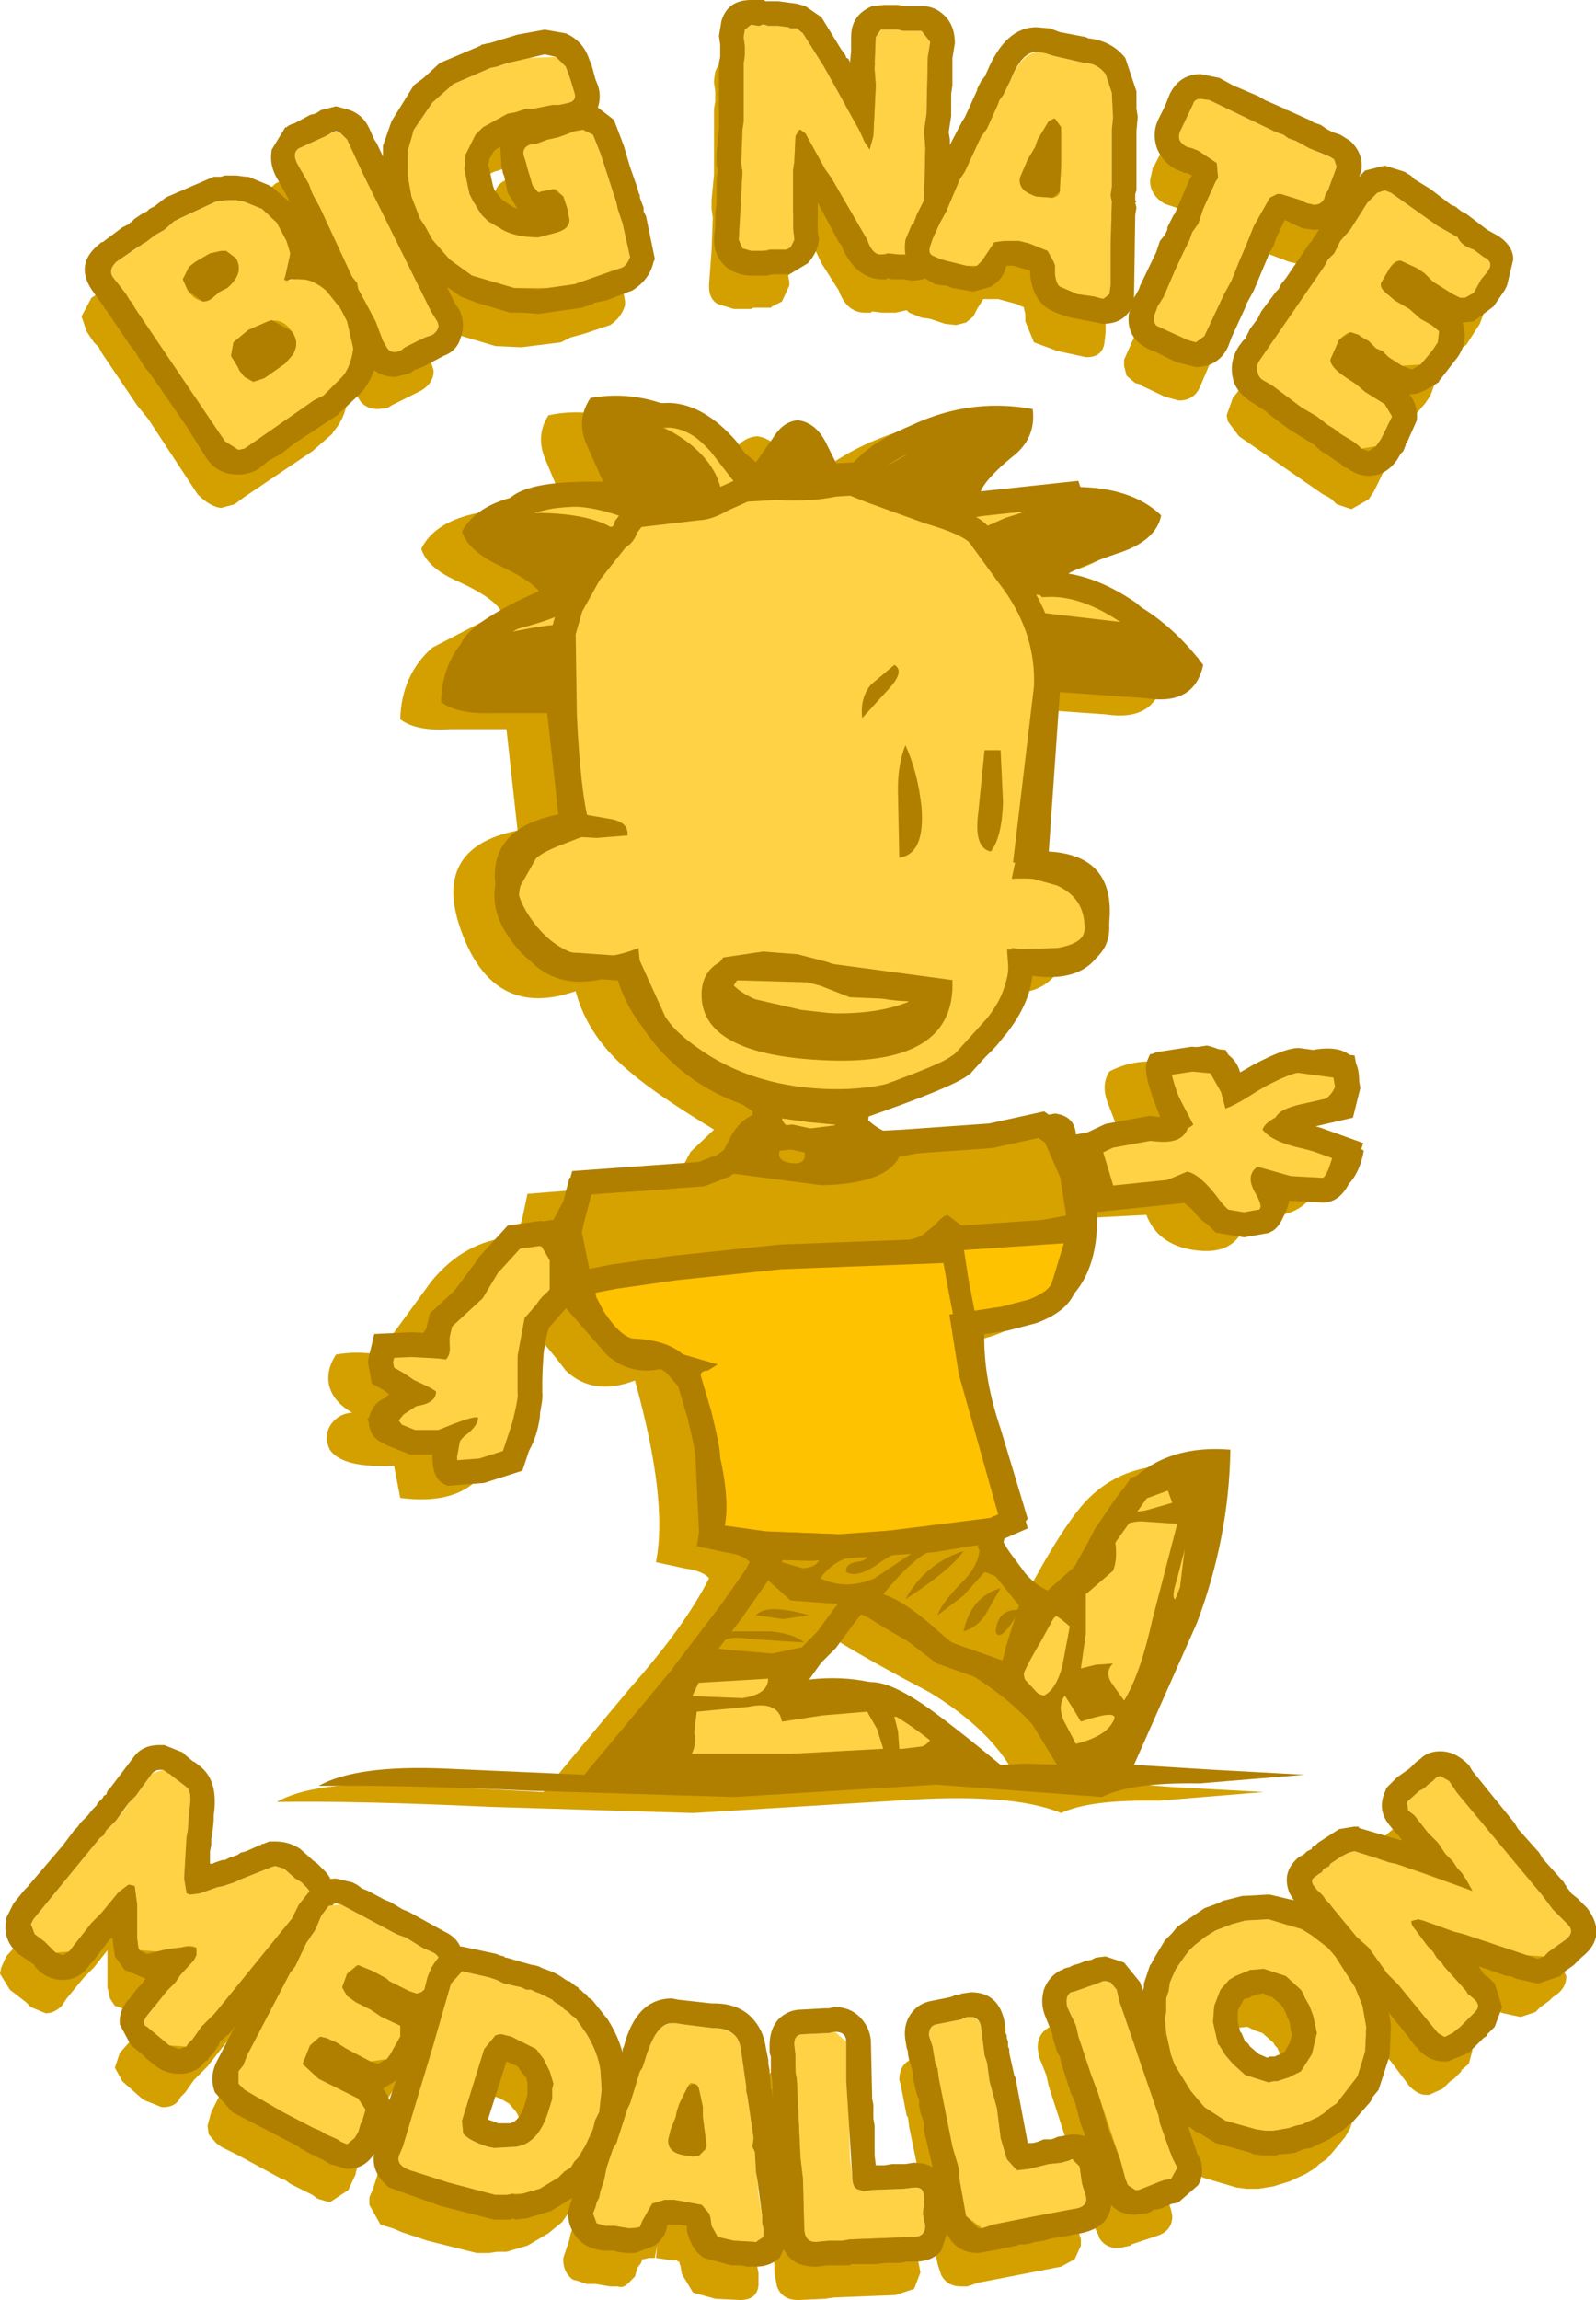<?xml version="1.0" encoding="UTF-8" standalone="no"?>
<svg xmlns:ffdec="https://www.free-decompiler.com/flash" xmlns:xlink="http://www.w3.org/1999/xlink" ffdec:objectType="shape" height="93.05px" width="64.6px" xmlns="http://www.w3.org/2000/svg">
  <g transform="matrix(1.0, 0.0, 0.0, 1.0, 32.05, 46.1)">
    <path d="M5.55 22.35 Q2.4 20.7 0.95 19.7 L0.05 21.15 -0.95 22.5 Q1.65 22.2 3.65 23.5 L6.8 25.95 7.85 25.9 9.15 25.95 Q8.2 23.95 5.55 22.35 M9.8 -25.7 Q12.1 -25.7 13.3 -24.55 13.1 -23.55 11.5 -23.05 9.55 -22.4 9.15 -22.0 12.75 -21.6 15.0 -18.5 14.65 -16.9 12.7 -17.2 L9.15 -17.45 8.75 -10.95 Q11.45 -10.85 11.2 -8.15 10.9 -5.45 7.9 -6.0 7.55 -3.55 5.55 -2.15 4.15 -1.2 1.2 -0.4 2.3 1.0 4.8 0.45 L8.95 -0.4 Q9.8 -0.3 9.8 0.5 10.8 0.05 13.3 -0.15 L12.8 -1.45 Q12.5 -2.2 12.85 -2.75 13.9 -3.3 15.1 -3.1 16.45 -2.85 16.5 -1.7 18.05 -2.75 19.55 -3.0 21.45 -3.25 21.25 -1.45 21.2 -0.8 20.65 -0.45 L19.3 0.05 20.5 0.5 Q21.2 0.75 21.5 1.15 21.1 3.45 18.45 3.05 18.15 4.65 16.5 4.5 14.85 4.35 14.35 3.05 L12.4 3.15 10.7 3.5 Q10.9 8.15 6.15 8.25 6.05 10.15 6.8 12.35 L7.9 16.05 6.8 16.9 7.75 18.2 9.15 19.05 Q10.6 16.25 11.55 15.05 13.15 12.95 16.1 13.2 16.0 16.7 14.75 20.2 L12.2 25.95 15.45 26.2 19.1 26.4 14.85 26.75 Q12.05 26.7 10.9 27.25 8.85 26.4 4.2 26.75 L-4.0 27.25 -12.2 27.0 Q-17.6 26.75 -20.85 26.8 -19.35 25.95 -15.75 26.1 L-10.05 26.4 -6.55 22.2 Q-4.3 19.65 -3.35 17.75 -3.6 17.45 -4.35 17.35 L-5.5 17.1 Q-5.0 14.6 -6.35 9.75 -8.05 10.4 -9.15 9.35 -10.25 7.9 -10.9 7.4 -11.35 7.8 -11.9 11.9 -12.35 14.95 -15.85 14.5 L-16.1 13.2 Q-18.2 13.3 -18.7 12.55 -18.95 12.05 -18.7 11.6 -18.4 11.1 -17.8 11.05 -18.5 10.65 -18.7 10.05 -18.9 9.4 -18.45 8.7 -17.6 8.55 -16.75 8.7 L-14.6 5.75 Q-13.25 4.1 -11.35 3.95 -11.05 3.75 -10.9 3.15 L-10.7 2.2 -7.6 1.95 -4.65 1.55 -4.1 0.5 -3.15 -0.4 Q-5.45 -1.8 -6.45 -2.65 -8.25 -4.1 -8.75 -6.0 -12.05 -4.85 -13.35 -8.35 -14.65 -11.8 -11.1 -12.5 L-11.55 -16.6 -13.8 -16.6 Q-15.2 -16.5 -15.85 -17.0 -15.8 -18.8 -14.55 -19.9 L-11.75 -21.35 Q-12.05 -21.9 -13.45 -22.55 -14.75 -23.1 -15.0 -23.9 -14.45 -25.0 -12.7 -25.35 L-9.2 -25.65 -9.95 -27.45 Q-10.4 -28.45 -9.85 -29.3 -7.95 -29.7 -6.05 -28.75 L-3.15 -26.75 -2.4 -27.75 Q-2.05 -28.4 -1.4 -28.45 -0.7 -28.35 -0.3 -27.6 L0.3 -26.3 Q1.8 -27.7 3.65 -28.4 5.9 -29.3 8.1 -28.9 8.2 -27.75 7.25 -26.95 6.1 -26.05 5.95 -25.45 L9.8 -25.7" fill="#d3a000" fill-rule="evenodd" stroke="none"/>
    <path d="M9.25 -20.45 L8.5 -9.7 Q8.3 -6.15 5.6 -3.7 4.4 -2.6 1.4 -3.15 -0.5 -3.5 -3.85 -4.75 -5.8 -5.5 -6.2 -12.15 L-6.2 -18.65 Q-13.15 -18.95 -12.95 -19.8 -12.8 -20.35 -10.95 -21.3 L-9.15 -22.15 -8.25 -23.7 -10.1 -24.3 Q-11.75 -25.0 -11.05 -25.6 -10.3 -26.2 -7.25 -26.1 L-4.35 -25.9 -6.95 -29.1 -6.65 -29.25 -4.95 -29.3 Q-3.8 -29.25 -2.65 -27.95 L-1.75 -26.7 2.75 -26.9 Q3.55 -27.95 5.65 -28.65 L4.75 -26.65 6.55 -25.6 11.65 -26.15 8.75 -24.45 10.35 -22.45 Q11.9 -22.5 13.65 -21.3 L15.05 -20.05 9.25 -20.45" fill="#ffd245" fill-rule="evenodd" stroke="none"/>
    <path d="M9.25 -20.45 L15.05 -20.05 13.65 -21.3 Q11.9 -22.5 10.35 -22.45 L8.75 -24.45 11.65 -26.15 6.55 -25.6 4.75 -26.65 5.65 -28.65 Q3.55 -27.95 2.75 -26.9 L-1.75 -26.7 -2.65 -27.95 Q-3.8 -29.25 -4.95 -29.3 L-6.65 -29.25 -6.95 -29.1 -4.35 -25.9 -7.25 -26.1 Q-10.3 -26.2 -11.05 -25.6 -11.75 -25.0 -10.1 -24.3 L-8.25 -23.7 -9.15 -22.15 -10.95 -21.3 Q-12.8 -20.35 -12.95 -19.8 -13.15 -18.95 -6.2 -18.65 L-6.2 -12.15 Q-5.8 -5.5 -3.85 -4.75 -0.5 -3.5 1.4 -3.15 4.4 -2.6 5.6 -3.7 8.3 -6.15 8.5 -9.7 L9.25 -20.45 Z" fill="none" stroke="#b07f00" stroke-linecap="butt" stroke-linejoin="miter-clip" stroke-miterlimit="4.0" stroke-width="1.0"/>
    <path d="M-2.5 -6.9 Q-3.4 -5.7 -2.75 -5.45 L0.3 -4.75 3.85 -4.35 Q4.7 -4.45 5.2 -4.9 L5.6 -5.5 4.8 -6.15 2.45 -6.25 1.3 -6.7 0.15 -7.0 -1.15 -7.1 -2.5 -6.9 M9.45 -11.15 L10.9 -10.75 Q12.35 -10.1 12.35 -8.55 12.35 -7.5 10.8 -7.25 L9.25 -7.2 Q9.35 -5.95 8.3 -4.6 L6.9 -3.05 Q6.4 -2.6 2.65 -1.3 L2.55 -0.45 Q2.5 -0.3 2.0 -0.1 L0.8 0.05 -0.7 0.1 Q-1.2 0.2 -1.05 -1.65 -3.95 -2.4 -5.55 -4.7 L-6.55 -6.9 -8.65 -7.05 Q-10.25 -7.05 -11.25 -8.8 -11.7 -9.65 -11.45 -10.45 L-10.8 -11.6 Q-10.6 -11.95 -9.6 -12.35 L-8.7 -12.7 Q-9.05 -14.0 -9.2 -17.15 L-9.25 -20.5 -8.95 -21.55 -8.2 -22.9 -7.05 -24.35 Q-6.8 -24.45 -6.7 -24.8 L-6.35 -25.25 -3.8 -25.55 Q-3.4 -25.55 -2.8 -25.9 L-1.9 -26.3 2.45 -26.55 3.2 -26.25 5.55 -25.4 Q7.1 -24.95 7.55 -24.5 L8.75 -22.85 Q10.4 -20.75 10.3 -18.3 L9.45 -11.15" fill="#ffd245" fill-rule="evenodd" stroke="none"/>
    <path d="M9.45 -11.15 L10.3 -18.3 Q10.4 -20.75 8.75 -22.85 L7.55 -24.5 Q7.1 -24.95 5.55 -25.4 L3.2 -26.25 2.45 -26.55 -1.9 -26.3 -2.8 -25.9 Q-3.4 -25.55 -3.8 -25.55 L-6.35 -25.25 -6.7 -24.8 Q-6.8 -24.45 -7.05 -24.35 L-8.2 -22.9 -8.95 -21.55 -9.25 -20.5 -9.2 -17.15 Q-9.05 -14.0 -8.7 -12.7 L-9.6 -12.35 Q-10.6 -11.95 -10.8 -11.6 L-11.45 -10.45 Q-11.7 -9.65 -11.25 -8.8 -10.25 -7.05 -8.65 -7.05 L-6.55 -6.9 -5.55 -4.7 Q-3.95 -2.4 -1.05 -1.65 -1.2 0.2 -0.7 0.1 L0.8 0.05 2.0 -0.1 Q2.5 -0.3 2.55 -0.45 L2.65 -1.3 Q6.4 -2.6 6.9 -3.05 L8.3 -4.6 Q9.35 -5.95 9.25 -7.2 L10.8 -7.25 Q12.35 -7.5 12.35 -8.55 12.35 -10.1 10.9 -10.75 L9.45 -11.15 M-2.5 -6.9 L-1.15 -7.1 0.15 -7.0 1.3 -6.7 2.45 -6.25 4.8 -6.15 5.6 -5.5 5.2 -4.9 Q4.7 -4.45 3.85 -4.35 L0.3 -4.75 -2.75 -5.45 Q-3.4 -5.7 -2.5 -6.9 Z" fill="none" stroke="#b07f00" stroke-linecap="butt" stroke-linejoin="miter-clip" stroke-miterlimit="4.0" stroke-width="1.0"/>
    <path d="M16.2 -3.25 L17.25 -3.15 17.9 -2.0 18.95 -2.6 Q20.1 -3.2 20.5 -3.2 L22.35 -2.95 22.5 -2.1 22.3 -1.3 21.0 -1.0 Q20.0 -0.8 20.0 -0.6 20.0 -0.35 21.25 0.0 L22.5 0.45 22.2 1.35 Q21.9 2.1 21.45 2.05 L19.65 1.95 Q19.5 3.15 19.15 3.3 L18.3 3.45 17.4 3.3 16.7 2.6 16.05 2.05 12.65 2.4 12.0 0.25 12.85 -0.15 14.5 -0.45 Q15.55 -0.3 15.55 -0.65 L15.1 -1.8 Q14.7 -3.0 14.9 -3.05 L16.2 -3.25" fill="#ffd245" fill-rule="evenodd" stroke="none"/>
    <path d="M16.2 -3.25 L17.25 -3.15 17.9 -2.0 18.95 -2.6 Q20.1 -3.2 20.5 -3.2 L22.35 -2.95 22.5 -2.1 22.3 -1.3 21.0 -1.0 Q20.0 -0.8 20.0 -0.6 20.0 -0.35 21.25 0.0 L22.5 0.45 22.2 1.35 Q21.9 2.1 21.45 2.05 L19.65 1.95 Q19.5 3.15 19.15 3.3 L18.3 3.45 17.4 3.3 16.7 2.6 16.05 2.05 12.65 2.4 12.0 0.25 12.85 -0.15 14.5 -0.45 Q15.55 -0.3 15.55 -0.65 L15.1 -1.8 Q14.7 -3.0 14.9 -3.05 L16.2 -3.25 Z" fill="none" stroke="#b07f00" stroke-linecap="butt" stroke-linejoin="miter-clip" stroke-miterlimit="4.0" stroke-width="1.0"/>
    <path d="M-9.8 3.9 L-9.3 4.75 -9.3 6.25 -10.35 7.45 -10.6 8.8 -10.6 10.25 Q-10.55 10.5 -10.85 11.65 L-11.3 13.0 -12.55 13.4 -13.85 13.5 Q-14.05 13.4 -14.05 12.8 L-13.95 12.25 -15.35 12.25 -16.1 11.95 -16.55 11.35 -16.05 10.75 -15.45 10.35 Q-15.35 10.2 -16.55 9.55 L-16.65 9.0 -16.5 8.35 -15.4 8.3 -14.45 8.35 -14.2 7.3 -12.9 6.1 -12.3 5.1 -11.25 3.95 -10.2 3.8 -9.8 3.9" fill="#ffd245" fill-rule="evenodd" stroke="none"/>
    <path d="M-9.8 3.9 L-10.2 3.8 -11.25 3.95 -12.3 5.1 -12.9 6.1 -14.2 7.3 -14.45 8.35 -15.4 8.3 -16.5 8.35 -16.65 9.0 -16.55 9.55 Q-15.35 10.2 -15.45 10.35 L-16.05 10.75 -16.55 11.35 -16.1 11.95 -15.35 12.25 -13.95 12.25 -14.05 12.8 Q-14.05 13.4 -13.85 13.5 L-12.55 13.4 -11.3 13.0 -10.85 11.65 Q-10.55 10.5 -10.6 10.25 L-10.6 8.8 -10.35 7.45 -9.3 6.25 -9.3 4.75 -9.8 3.9 Z" fill="none" stroke="#b07f00" stroke-linecap="butt" stroke-linejoin="miter-clip" stroke-miterlimit="4.0" stroke-width="1.0"/>
    <path d="M14.05 14.1 L16.1 13.35 Q16.6 13.35 16.6 14.95 L16.2 18.25 15.05 21.05 14.0 23.45 12.65 24.8 Q11.55 25.55 11.35 25.35 L10.1 23.3 8.8 21.9 Q8.7 21.65 9.65 20.05 L10.2 19.05 11.95 17.5 12.7 16.0 14.05 14.1" fill="#ffd245" fill-rule="evenodd" stroke="none"/>
    <path d="M14.05 14.1 L12.7 16.0 11.95 17.5 10.2 19.05 9.65 20.05 Q8.7 21.65 8.8 21.9 L10.1 23.3 11.35 25.35 Q11.55 25.55 12.65 24.8 L14.0 23.45 15.05 21.05 16.2 18.25 16.6 14.95 Q16.6 13.35 16.1 13.35 L14.05 14.1 Z" fill="none" stroke="#b07f00" stroke-linecap="butt" stroke-linejoin="miter-clip" stroke-miterlimit="4.0" stroke-width="1.0"/>
    <path d="M-2.45 25.7 L-4.55 25.45 -5.45 24.9 -4.9 23.2 -4.1 21.5 -0.75 21.3 -0.4 21.5 -0.35 22.5 3.2 22.45 Q4.1 22.45 6.2 24.15 6.7 24.55 6.45 24.75 L5.75 25.0 2.05 25.45 -2.45 25.7" fill="#ffd245" fill-rule="evenodd" stroke="none"/>
    <path d="M-2.45 25.7 L2.05 25.45 5.75 25.0 6.45 24.75 Q6.7 24.55 6.2 24.15 4.1 22.45 3.2 22.45 L-0.35 22.5 -0.4 21.5 -0.75 21.3 -4.1 21.5 -4.9 23.2 -5.45 24.9 -4.55 25.45 -2.45 25.7 Z" fill="none" stroke="#b07f00" stroke-linecap="butt" stroke-linejoin="miter-clip" stroke-miterlimit="4.0" stroke-width="1.0"/>
    <path d="M6.95 7.5 L7.25 9.4 8.95 15.45 8.15 15.8 2.55 16.5 -1.1 16.35 -3.25 16.05 -3.4 12.85 Q-3.4 12.5 -3.75 11.1 L-4.15 9.75 -4.7 9.1 Q-5.25 8.6 -6.45 8.55 -7.2 8.5 -8.05 7.2 L-8.75 5.85 -3.25 4.65 5.35 4.15 10.15 3.4 11.7 3.65 11.0 5.95 Q10.8 6.55 9.75 6.95 L8.6 7.25 6.95 7.5" fill="#ffc200" fill-rule="evenodd" stroke="none"/>
    <path d="M6.95 7.5 L8.6 7.25 9.75 6.95 Q10.8 6.55 11.0 5.95 L11.7 3.65 10.15 3.4 5.35 4.15 -3.25 4.65 -8.75 5.85 -8.05 7.2 Q-7.2 8.5 -6.45 8.55 -5.25 8.6 -4.7 9.1 L-4.15 9.75 -3.75 11.1 Q-3.4 12.5 -3.4 12.85 L-3.25 16.05 -1.1 16.35 2.55 16.5 8.15 15.8 8.95 15.45 7.25 9.4 6.95 7.5 Z" fill="none" stroke="#b07f00" stroke-linecap="butt" stroke-linejoin="miter-clip" stroke-miterlimit="4.0" stroke-width="1.0"/>
    <path d="M-3.9 21.0 L-2.45 19.1 -1.4 17.6 -0.85 16.5 0.75 16.55 5.7 16.2 8.15 15.8 8.05 16.4 8.55 17.25 9.75 18.75 9.15 20.65 Q8.95 21.65 8.65 21.65 L6.1 20.75 4.15 19.25 2.65 18.6 2.1 19.3 1.4 20.25 0.65 21.0 -0.75 21.3 -2.55 21.15 -3.9 21.0" fill="#d6a200" fill-rule="evenodd" stroke="none"/>
    <path d="M-3.9 21.0 L-2.55 21.15 -0.75 21.3 0.65 21.0 1.4 20.25 2.1 19.3 2.65 18.6 4.15 19.25 6.1 20.75 8.65 21.65 Q8.95 21.65 9.15 20.65 L9.75 18.75 8.55 17.25 8.05 16.4 8.15 15.8 5.7 16.2 0.75 16.55 -0.85 16.5 -1.4 17.6 -2.45 19.1 -3.9 21.0 Z" fill="none" stroke="#b07f00" stroke-linecap="butt" stroke-linejoin="miter-clip" stroke-miterlimit="4.0" stroke-width="1.0"/>
    <path d="M10.1 -0.6 L10.65 -0.2 11.35 1.4 11.7 3.65 6.55 4.0 6.1 4.5 -0.45 4.75 -4.75 5.2 -7.2 5.55 -8.75 5.85 Q-9.35 4.85 -9.05 3.8 L-8.5 1.75 -3.65 1.4 -2.75 1.05 -1.45 0.05 0.0 -0.1 1.6 0.25 4.5 0.1 8.05 -0.15 10.1 -0.6" fill="#d6a200" fill-rule="evenodd" stroke="none"/>
    <path d="M10.1 -0.6 L8.05 -0.15 4.5 0.1 1.6 0.25 0.0 -0.1 -1.45 0.05 -2.75 1.05 -3.65 1.4 -8.5 1.75 -9.05 3.8 Q-9.35 4.85 -8.75 5.85 L-7.2 5.55 -4.75 5.2 -0.45 4.75 6.1 4.5 6.55 4.0 11.7 3.65 11.35 1.4 10.65 -0.2 10.1 -0.6 Z" fill="none" stroke="#b07f00" stroke-linecap="butt" stroke-linejoin="miter-clip" stroke-miterlimit="4.0" stroke-width="1.0"/>
    <path d="M11.5 24.45 Q12.7 24.15 13.0 23.55 13.35 23.0 11.7 23.55 L11.4 23.05 11.05 22.5 Q10.75 22.9 11.0 23.5 L11.5 24.45 M10.95 21.3 L11.25 19.7 Q10.65 19.15 10.2 19.05 L9.45 21.0 Q9.15 22.2 10.2 22.5 10.7 22.25 10.95 21.3 M15.6 18.6 L16.0 17.35 Q16.3 16.6 16.0 16.2 L15.6 17.75 Q15.3 18.7 15.6 18.6 M15.2 14.15 L14.75 13.85 14.05 14.45 Q13.55 14.75 13.45 15.15 L14.35 15.0 15.4 14.7 15.2 14.15 M15.6 15.55 L14.15 15.45 Q13.6 15.45 13.0 15.8 13.25 16.85 13.0 17.45 L11.9 18.4 11.9 20.0 11.7 21.4 12.3 21.25 13.0 21.2 Q12.65 21.55 12.95 22.0 L13.45 22.7 Q14.1 21.65 14.6 19.4 L15.6 15.55 M4.35 24.65 Q5.4 24.75 5.65 24.2 L5.0 23.7 Q4.6 23.35 4.15 23.35 L4.3 23.95 4.35 24.65 M1.7 20.45 L0.7 21.85 Q3.3 21.55 5.3 22.85 6.4 23.6 8.45 25.3 L9.5 25.25 10.85 25.3 Q9.9 23.3 7.25 21.65 4.1 20.05 2.65 19.05 L1.7 20.45 M-0.35 19.4 L-1.45 19.25 Q-1.05 18.75 0.7 19.25 L-0.35 19.4 M0.25 16.85 Q-0.35 16.8 -0.4 17.1 L0.45 17.35 Q1.1 17.3 1.15 16.85 L0.25 16.85 M-0.05 18.65 L-1.05 17.75 -2.55 19.9 -0.85 19.9 Q0.1 20.0 0.5 20.35 L-1.8 20.2 Q-2.9 20.0 -3.2 20.75 -1.45 21.35 0.15 20.75 1.75 20.2 2.0 18.8 L-0.05 18.65 M6.95 16.65 Q6.45 17.4 4.6 18.6 5.4 17.15 6.95 16.65 M7.85 19.2 Q7.5 19.75 6.95 19.9 7.25 18.5 8.45 18.15 L7.85 19.2 M3.35 17.75 L5.0 16.65 Q4.3 16.55 3.45 17.2 2.65 17.75 2.2 17.5 2.15 17.2 2.55 17.1 3.05 17.05 3.05 16.85 1.9 16.75 1.15 17.75 2.2 18.25 3.35 17.75 M7.8 17.5 L6.95 18.45 5.9 19.25 Q6.05 18.75 7.0 17.8 7.7 17.05 7.6 16.2 6.25 16.2 5.25 16.85 4.55 17.35 3.7 18.4 4.55 18.65 6.0 19.95 7.3 21.15 8.7 21.2 L9.1 20.15 Q9.4 19.5 9.1 19.25 8.4 20.4 8.25 19.9 8.35 18.9 9.35 19.05 9.0 17.85 7.8 17.5 M-3.85 23.15 L-3.95 24.0 Q-3.85 24.45 -4.05 24.85 L0.0 24.85 3.7 24.65 3.45 23.85 3.05 23.15 1.25 23.3 -0.4 23.55 Q-0.55 22.7 -1.75 22.95 L-3.85 23.15 M-2.8 21.5 Q-4.05 21.65 -4.5 22.5 L-2.0 22.6 Q-0.65 22.4 -1.05 21.4 L-2.8 21.5 M-9.65 6.05 L-9.65 4.15 Q-11.35 3.85 -12.2 5.25 -13.25 7.05 -13.85 7.3 L-13.85 8.3 Q-13.8 8.7 -14.0 8.9 L-15.15 8.75 -16.35 8.65 Q-16.3 9.3 -15.6 9.6 -14.55 10.05 -14.4 10.2 -14.4 10.7 -15.3 10.8 -16.2 10.9 -16.15 11.45 -15.55 12.25 -14.3 11.75 -12.85 11.15 -12.7 11.25 -12.7 11.6 -13.25 12.0 -13.7 12.4 -13.55 13.0 -10.85 13.5 -10.9 10.35 -11.0 6.6 -9.65 6.05 M6.95 4.35 L7.15 5.65 7.4 6.95 Q9.25 7.25 10.35 6.25 11.4 5.35 11.05 3.9 L6.95 4.35 M6.1 4.8 Q3.5 4.35 -0.85 4.75 -4.8 5.15 -7.95 6.05 -7.9 7.65 -6.1 8.2 L-3.0 9.1 -3.4 9.35 Q-3.8 9.35 -3.65 9.75 L-2.85 13.1 Q-2.5 14.8 -2.75 15.8 L2.8 16.0 8.45 15.35 Q7.1 10.45 6.1 4.8 M0.8 -5.15 Q3.25 -4.95 4.8 -5.6 3.75 -5.55 0.95 -6.35 L-2.55 -6.45 Q-1.75 -5.4 0.8 -5.15 M6.5 -6.45 Q6.65 -3.0 1.45 -3.2 -3.8 -3.4 -3.65 -6.0 -3.5 -8.05 0.55 -7.25 L6.5 -6.45 M-0.05 0.95 Q0.65 1.05 0.5 0.45 L-0.4 0.25 Q-0.75 0.85 -0.05 0.95 M-0.4 -0.85 Q-0.3 -0.4 0.7 -0.25 1.7 -0.1 1.75 -0.6 L0.7 -0.7 -0.4 -0.85 M5.25 -13.45 Q5.4 -11.55 4.35 -11.4 L4.3 -13.85 Q4.25 -15.1 4.6 -15.95 5.1 -14.85 5.25 -13.45 M4.15 -19.2 Q4.6 -18.95 3.9 -18.2 L2.85 -17.05 Q2.75 -17.85 3.2 -18.4 L4.15 -19.2 M4.45 -27.6 Q5.2 -28.0 5.0 -28.25 L4.05 -27.75 Q3.4 -27.45 3.3 -26.95 L4.45 -27.6 M11.25 3.05 Q11.35 2.25 11.05 1.35 L10.65 -0.2 7.45 0.1 4.35 0.7 Q3.8 1.8 1.2 1.85 L-3.0 1.3 Q-3.9 1.95 -5.55 2.05 L-8.15 2.2 -8.5 3.75 -8.15 5.45 Q-6.0 4.7 -1.2 4.65 3.45 4.6 5.25 3.9 L5.8 3.45 Q6.1 3.1 6.3 3.05 L7.15 3.7 9.35 3.4 11.25 3.05 M16.9 -3.0 L15.15 -3.0 Q15.2 -2.4 15.65 -1.75 L16.25 -0.6 Q15.8 -0.2 14.3 -0.15 L12.35 0.25 13.0 1.95 14.7 1.85 16.0 1.3 Q16.55 1.4 17.35 2.5 18.05 3.4 18.85 3.05 19.15 2.8 18.75 2.15 18.35 1.45 18.85 1.1 L20.8 1.65 Q21.95 1.8 22.05 0.7 L20.4 0.3 Q19.4 0.05 19.05 -0.4 19.25 -0.95 20.85 -1.3 22.2 -1.65 22.05 -2.8 20.85 -3.25 19.6 -2.5 18.25 -1.5 17.55 -1.25 L17.3 -2.2 Q16.9 -2.65 16.9 -3.0 M8.45 -15.75 L8.55 -13.65 Q8.5 -12.2 8.05 -11.65 7.35 -11.8 7.55 -13.25 L7.8 -15.75 8.45 -15.75 M11.4 -21.9 L9.8 -22.05 8.5 -23.25 7.4 -24.6 8.65 -25.15 10.9 -25.85 9.05 -25.5 6.8 -25.05 Q5.15 -25.15 2.65 -26.3 1.7 -25.85 0.1 -25.85 -1.5 -25.85 -2.1 -26.3 L-3.3 -27.85 Q-4.75 -29.4 -6.2 -29.15 -4.85 -28.8 -3.9 -27.95 -2.85 -27.0 -2.8 -25.8 -4.1 -25.1 -6.4 -25.0 -8.0 -25.7 -9.4 -25.6 L-10.45 -25.35 Q-7.65 -25.35 -6.8 -24.35 -8.25 -22.95 -8.95 -21.55 -9.1 -21.1 -12.35 -20.35 L-10.5 -20.7 Q-9.05 -20.95 -9.0 -20.7 L-8.95 -16.75 Q-8.85 -14.85 -8.4 -13.15 L-7.25 -12.95 Q-6.6 -12.8 -6.65 -12.3 L-7.9 -12.2 -9.65 -12.3 Q-12.1 -11.05 -10.5 -8.85 -8.9 -6.65 -6.2 -7.75 -6.1 -5.3 -3.8 -3.7 -1.7 -2.2 1.25 -2.05 4.25 -1.9 6.35 -3.3 8.7 -4.8 8.9 -7.75 L10.55 -7.55 Q11.4 -7.7 11.9 -8.2 12.55 -10.7 8.9 -10.55 10.45 -17.65 9.75 -21.35 L14.05 -20.85 Q13.0 -21.7 11.4 -21.9 M9.75 -29.55 Q9.9 -28.35 8.9 -27.6 7.75 -26.65 7.6 -26.1 L11.45 -26.4 Q13.75 -26.4 14.95 -25.25 14.75 -24.2 13.15 -23.7 11.25 -23.05 10.85 -22.65 14.35 -22.25 16.65 -19.2 16.3 -17.55 14.35 -17.85 L10.85 -18.1 10.4 -11.65 Q13.1 -11.5 12.85 -8.8 12.55 -6.15 9.55 -6.65 9.2 -4.2 7.2 -2.85 5.85 -1.9 2.85 -1.05 3.95 0.35 6.45 -0.25 L10.65 -1.05 Q11.45 -0.95 11.5 -0.2 L14.95 -0.85 14.5 -2.1 Q14.2 -2.85 14.5 -3.45 L16.8 -3.8 Q18.15 -3.5 18.2 -2.35 19.75 -3.4 21.25 -3.65 23.1 -3.9 22.95 -2.15 22.9 -1.5 22.35 -1.15 21.95 -0.85 21.0 -0.6 L22.15 -0.15 23.15 0.45 Q22.75 2.75 20.15 2.4 19.85 4.0 18.15 3.85 16.5 3.7 16.0 2.4 L14.05 2.5 12.35 2.85 Q12.55 7.5 7.8 7.6 7.7 9.5 8.45 11.7 L9.55 15.35 9.1 15.85 8.45 16.2 9.45 17.55 Q10.05 18.25 10.85 18.4 12.3 15.6 13.2 14.4 14.8 12.3 17.75 12.55 17.7 16.1 16.4 19.55 L13.85 25.3 17.1 25.5 20.75 25.7 16.5 26.05 Q13.75 26.0 12.55 26.6 L5.85 26.1 -2.35 26.6 -10.5 26.35 Q-15.9 26.1 -19.15 26.15 -17.65 25.3 -14.05 25.45 L-8.4 25.7 -4.9 21.5 Q-2.65 19.0 -1.7 17.1 -1.95 16.8 -2.7 16.7 L-3.85 16.45 Q-3.3 13.75 -4.7 9.1 -6.35 9.75 -7.5 8.7 L-9.25 6.7 Q-9.9 7.25 -10.05 8.7 L-10.2 11.25 Q-10.65 14.3 -14.2 13.85 -14.5 13.55 -14.4 12.55 -16.55 12.65 -17.0 11.9 -17.25 11.4 -17.0 10.95 -16.75 10.45 -16.15 10.4 -17.7 9.45 -16.8 8.0 -15.95 7.85 -15.05 8.0 L-12.9 5.1 Q-11.6 3.45 -9.65 3.25 L-9.25 2.5 -9.0 1.55 -5.9 1.3 -3.0 0.9 -2.45 -0.15 Q-2.1 -0.8 -1.45 -1.05 L-4.8 -3.3 Q-6.6 -4.75 -7.1 -6.65 -10.35 -5.55 -11.65 -9.0 -13.0 -12.45 -9.45 -13.15 L-9.9 -17.25 -12.1 -17.25 Q-13.55 -17.2 -14.2 -17.7 -14.15 -19.5 -12.9 -20.55 -12.1 -21.25 -10.1 -22.0 -10.4 -22.55 -11.8 -23.2 -13.1 -23.8 -13.35 -24.6 -12.75 -25.7 -11.0 -26.05 L-7.5 -26.3 -8.3 -28.1 Q-8.75 -29.1 -8.15 -30.0 -6.25 -30.35 -4.35 -29.4 -3.25 -28.9 -1.45 -27.4 L-0.75 -28.4 Q-0.35 -29.05 0.25 -29.1 0.95 -29.0 1.35 -28.25 L2.0 -26.95 Q5.7 -30.3 9.75 -29.55" fill="#b07f00" fill-rule="evenodd" stroke="none"/>
    <path d="M-8.3 42.2 L-8.6 42.8 -9.3 43.8 -9.85 44.25 -10.7 44.75 -11.55 45.0 -11.95 45.0 -12.25 45.05 -12.75 45.05 -14.75 44.55 -15.8 44.2 -16.15 44.05 -16.65 43.9 -17.1 43.1 -17.1 42.8 -16.95 42.45 -16.1 39.75 -16.0 39.2 -15.85 38.85 -15.15 36.65 -15.15 36.55 -15.5 36.8 -15.85 36.9 -16.0 36.9 -16.45 36.75 -16.75 36.55 -17.25 36.35 -17.65 36.05 -18.2 35.75 -18.4 36.15 -17.5 36.6 -17.05 36.9 -16.6 37.1 -16.2 37.4 -16.15 37.45 -16.0 37.95 -16.1 38.4 -16.7 39.35 Q-17.1 39.75 -17.45 39.75 L-18.0 39.6 -18.55 39.35 -18.8 39.15 -19.05 39.05 -19.35 38.85 -19.7 38.7 -19.75 38.65 -19.75 38.75 -20.0 39.15 -18.3 40.1 -18.0 40.2 -17.75 40.4 -17.45 40.95 -17.4 41.0 -17.45 41.1 -17.65 41.8 -17.65 41.85 -17.95 42.5 -18.7 43.0 -19.2 42.85 -19.4 42.7 -20.3 42.25 -20.5 42.1 -20.65 42.05 -22.4 41.1 -23.1 40.75 -23.3 40.6 -23.6 40.25 -23.65 39.9 -23.5 39.35 -21.55 35.5 -21.4 35.35 -21.05 34.6 -20.45 33.6 -20.6 33.75 -21.5 34.75 -23.65 37.5 -24.2 38.05 -24.55 38.55 -24.75 38.75 -24.8 38.85 Q-25.0 39.15 -25.45 39.15 L-25.5 39.15 -26.25 38.85 -27.1 38.1 -27.4 37.55 -27.2 36.95 -26.35 36.0 -25.6 35.05 -26.25 35.15 -26.8 35.25 -27.4 35.05 -27.6 34.75 -27.7 34.3 -27.7 32.8 -28.25 33.5 -28.65 33.9 -29.35 34.75 -29.55 35.05 Q-29.85 35.35 -30.2 35.35 L-30.8 35.1 -31.0 34.9 -31.65 34.4 -32.05 33.75 -32.0 33.5 -31.8 33.05 -31.35 32.55 -31.1 32.2 -28.45 29.1 -28.25 28.8 -27.95 28.5 -27.95 28.45 -27.9 28.4 -27.0 27.15 Q-26.75 26.75 -26.3 26.85 L-26.1 26.85 -25.65 27.05 -25.6 27.1 -25.45 27.2 -25.45 27.25 -25.2 27.45 -25.15 27.5 -25.1 27.5 -25.0 27.55 -24.9 27.65 Q-24.45 27.95 -24.5 28.45 L-24.7 30.15 -24.7 30.4 -24.8 31.8 -24.8 31.85 -23.45 31.45 -23.3 31.35 -22.8 31.15 -22.15 30.9 -21.95 30.85 -21.7 30.75 -21.6 30.75 -20.95 30.95 -20.05 31.75 -20.05 31.7 Q-19.7 32.05 -19.7 32.4 -19.55 32.25 -19.15 32.25 L-18.7 32.35 -16.8 33.35 -17.05 33.8 -16.8 33.4 -15.0 34.3 Q-14.45 34.6 -14.5 35.1 L-14.5 35.15 -14.25 35.05 -14.05 35.0 -12.8 35.3 -12.2 35.5 -11.55 35.65 -11.3 35.75 -11.25 35.75 -11.1 35.8 -10.9 35.9 -10.75 35.95 -10.15 36.25 -10.05 36.3 -9.75 36.5 -9.7 36.55 -9.65 36.55 -9.6 36.65 -9.4 36.8 -9.25 36.95 -9.1 37.05 Q-8.15 38.0 -7.95 39.4 L-7.9 40.3 -8.05 41.35 -8.25 42.05 -8.3 42.2 -8.25 42.05 -8.15 41.75 -7.8 40.85 -7.7 40.7 -7.7 40.65 -7.65 40.55 -7.35 39.55 -7.3 39.45 -7.25 39.2 -7.1 38.85 -7.0 38.7 Q-6.7 37.1 -5.55 37.1 L-5.35 37.15 -3.9 37.3 -3.85 37.3 Q-3.15 37.3 -2.65 37.75 -2.25 38.05 -2.25 38.65 L-2.05 40.1 -2.05 40.3 -2.0 40.45 -1.75 42.25 -1.8 42.5 -1.75 42.7 -1.7 42.75 -1.7 42.8 -1.65 43.25 -1.65 43.55 -1.6 43.8 -1.55 44.35 -1.55 44.6 -1.4 45.35 -1.4 45.6 -1.35 45.85 -1.35 46.35 Q-1.4 46.95 -2.1 46.95 L-3.1 46.9 -4.0 46.65 -4.45 45.9 -4.5 45.6 -4.55 45.45 -4.55 45.4 -4.6 45.4 -4.65 45.35 -4.8 45.35 -5.5 45.25 -5.45 44.75 -5.55 45.25 -5.8 45.25 -6.0 45.3 -6.05 45.3 -6.1 45.45 -6.25 45.65 -6.35 46.0 -6.55 46.2 Q-6.8 46.5 -7.05 46.4 L-7.35 46.4 -7.95 46.3 -8.3 46.3 -8.75 46.15 -8.8 46.15 -8.9 46.1 Q-9.25 45.8 -9.25 45.35 L-9.25 45.25 -9.1 44.8 -9.05 44.7 -9.05 44.65 -9.0 44.5 -8.95 44.25 -8.75 43.8 -8.65 43.3 -8.3 42.2 M-22.4 -30.5 L-22.85 -30.1 -23.3 -30.4 -22.9 -30.1 -22.9 -30.0 -22.7 -29.6 -22.65 -29.55 -22.45 -29.3 -22.35 -29.35 -21.95 -29.65 -21.9 -29.65 -21.75 -29.75 -21.35 -30.15 -21.25 -30.35 -21.35 -30.6 -21.75 -30.8 -21.8 -30.8 -22.4 -30.5 M-24.4 -32.6 L-24.15 -32.85 -23.85 -33.0 -23.65 -33.2 -23.6 -33.4 -23.6 -33.5 -23.8 -33.6 -24.0 -33.6 -24.6 -33.25 -24.85 -33.0 -24.75 -32.8 -24.75 -32.75 -24.55 -32.55 -24.4 -32.6 M-18.25 -38.8 L-17.6 -37.4 -16.1 -34.4 -15.7 -33.55 -14.85 -31.85 -14.6 -31.45 -14.5 -31.1 Q-14.5 -30.6 -15.0 -30.3 L-16.2 -29.7 -16.35 -29.6 -16.75 -29.55 Q-17.2 -29.55 -17.45 -29.85 L-17.55 -30.0 -17.6 -30.1 -17.7 -30.2 -18.15 -31.25 -17.95 -30.45 -17.95 -30.1 Q-18.05 -29.25 -18.5 -28.7 L-18.55 -28.65 -18.6 -28.55 -19.4 -27.85 -22.15 -26.0 -22.55 -25.7 -23.1 -25.55 Q-23.55 -25.6 -24.05 -26.1 L-26.05 -29.15 -26.5 -29.7 -27.95 -31.85 -28.05 -32.05 -28.25 -32.25 -28.55 -32.7 -28.75 -33.3 -28.35 -34.05 -27.45 -34.65 -27.6 -34.3 -27.15 -34.3 -27.35 -34.5 -27.45 -34.65 -27.4 -34.7 -27.25 -34.8 -27.15 -34.85 -26.0 -35.7 -25.65 -35.85 Q-24.6 -36.55 -24.05 -36.6 L-23.2 -36.65 -22.8 -36.6 -22.15 -36.35 -21.95 -36.2 -21.15 -35.55 -20.7 -34.65 -20.65 -34.65 -20.65 -34.6 -20.5 -33.8 -20.55 -33.45 -20.5 -33.45 Q-19.85 -33.45 -19.25 -32.85 L-18.6 -32.15 -18.7 -32.35 -18.75 -32.55 -18.8 -32.65 -18.95 -32.85 -19.35 -33.8 -20.05 -35.05 -20.25 -35.65 -20.55 -36.15 -20.7 -36.6 -21.15 -37.35 -21.3 -37.9 Q-21.2 -38.5 -20.85 -38.7 L-19.75 -39.2 -19.5 -39.35 -19.15 -39.45 -18.8 -39.35 -18.25 -38.8 M-9.35 -41.7 L-9.2 -41.1 -9.0 -40.65 -9.0 -40.4 Q-8.9 -39.85 -9.55 -39.6 L-9.5 -39.6 -10.1 -39.5 -10.3 -39.5 -10.9 -39.4 -11.05 -39.35 -11.4 -39.35 -12.05 -39.15 -12.45 -38.95 -12.5 -38.95 -12.55 -38.9 -12.9 -38.65 -13.1 -38.45 -13.4 -37.85 -13.5 -37.6 -13.45 -37.45 -13.3 -36.55 -13.25 -36.5 -13.15 -36.35 -13.1 -36.25 -13.15 -36.2 -13.1 -36.2 -13.05 -36.15 -12.9 -35.9 -12.15 -35.4 -11.0 -35.15 -10.9 -35.2 -10.3 -35.35 -10.2 -35.4 -10.25 -35.7 -10.4 -36.05 -10.4 -36.1 -10.7 -36.0 -10.95 -35.95 Q-11.5 -35.95 -11.7 -36.6 L-12.0 -37.65 -12.05 -38.0 Q-12.05 -38.7 -11.45 -38.85 L-11.15 -38.95 -10.3 -39.15 -9.6 -39.45 -9.15 -39.5 Q-8.7 -39.6 -8.3 -39.1 L-7.8 -37.7 -7.25 -35.95 -7.2 -35.65 -6.85 -34.5 -6.75 -33.9 -6.75 -33.75 Q-6.9 -33.25 -7.35 -32.95 L-8.4 -32.6 -8.95 -32.45 -9.35 -32.25 -10.95 -32.05 -12.0 -32.1 -13.85 -32.65 -13.85 -32.7 -13.95 -32.7 -14.9 -33.4 -14.95 -33.45 -15.0 -33.55 -15.65 -34.25 -16.2 -35.2 -16.55 -36.15 -16.75 -37.1 -16.8 -37.6 -16.75 -38.25 -16.45 -39.15 -15.6 -40.45 -14.7 -41.25 -13.55 -41.75 -13.1 -41.95 -13.05 -41.95 -11.65 -42.4 -10.7 -42.55 -10.05 -42.4 Q-9.5 -42.3 -9.35 -41.7 M9.6 -38.15 L9.6 -38.1 9.55 -38.05 9.45 -37.85 9.45 -37.8 9.4 -37.8 9.35 -37.6 9.05 -37.0 9.05 -36.95 9.35 -36.8 9.7 -36.75 9.75 -37.2 9.7 -37.45 9.7 -38.4 9.6 -38.15 M9.65 -42.6 L11.2 -42.2 Q11.95 -42.1 12.4 -41.6 12.75 -41.2 12.75 -40.55 L12.8 -39.5 12.75 -38.95 12.75 -36.65 12.7 -36.4 12.75 -36.15 12.75 -36.05 12.7 -36.0 12.75 -35.7 12.75 -35.6 12.7 -35.2 12.7 -34.2 12.65 -34.1 12.7 -34.1 12.7 -32.65 12.65 -32.2 Q12.55 -31.65 11.95 -31.65 L11.9 -31.65 10.75 -31.9 9.8 -32.25 9.45 -33.1 9.45 -33.4 9.4 -33.6 9.4 -33.65 9.35 -33.7 9.3 -33.7 9.1 -33.8 8.35 -34.0 7.75 -34.0 7.5 -33.6 7.35 -33.3 7.05 -33.05 6.65 -32.95 6.2 -33.0 5.6 -33.2 5.25 -33.25 4.75 -33.45 4.65 -33.55 4.2 -33.45 3.65 -33.45 3.25 -33.5 3.2 -33.45 2.9 -33.45 Q2.2 -33.5 1.9 -34.35 L1.2 -35.45 0.8 -36.3 0.6 -36.5 0.6 -36.55 0.25 -37.1 0.2 -37.15 0.2 -37.2 -0.1 -37.7 -0.15 -37.35 -0.15 -35.1 -0.1 -35.0 -0.15 -34.95 -0.1 -34.7 -0.1 -34.55 -0.4 -33.9 -0.8 -33.7 -0.85 -33.65 -1.55 -33.65 -1.65 -33.6 -1.7 -33.6 -2.35 -33.6 -3.0 -33.8 Q-3.35 -34.0 -3.35 -34.5 L-3.35 -34.6 -3.25 -35.95 -3.2 -37.3 -3.25 -37.65 -3.25 -38.0 -3.15 -39.05 -3.15 -41.7 -3.1 -42.0 -3.1 -42.4 -3.15 -42.75 -3.15 -42.85 -3.1 -43.2 Q-2.9 -43.75 -2.35 -43.75 L-2.25 -43.75 -2.05 -43.7 -1.9 -43.75 -1.75 -43.75 -1.55 -43.7 -0.65 -43.65 -0.6 -43.6 -0.3 -43.55 0.1 -43.25 0.9 -42.0 1.0 -41.8 1.15 -41.6 2.15 -39.85 2.15 -40.35 2.2 -40.8 2.15 -41.4 2.2 -42.8 Q2.25 -43.4 2.75 -43.5 L3.0 -43.55 3.6 -43.55 3.9 -43.5 4.55 -43.5 5.15 -43.25 5.4 -42.55 5.4 -42.5 5.3 -41.9 5.25 -39.65 5.15 -38.9 5.2 -38.3 5.15 -36.1 5.85 -37.5 6.05 -38.0 6.55 -38.95 6.65 -39.1 6.65 -39.15 7.25 -40.4 7.6 -40.95 7.7 -41.2 Q8.3 -42.65 9.2 -42.65 L9.65 -42.6 M22.75 -36.9 L23.3 -37.05 23.85 -36.9 24.25 -36.6 27.6 -34.25 28.05 -33.55 27.85 -33.0 27.3 -32.15 26.75 -31.75 26.45 -31.7 26.25 -31.7 25.8 -31.9 24.55 -32.8 24.35 -33.0 24.0 -33.2 23.95 -33.2 23.9 -33.1 23.7 -32.8 24.0 -32.55 25.5 -31.5 25.9 -31.15 25.95 -31.1 25.95 -31.05 26.05 -30.65 25.85 -30.1 25.65 -29.8 25.1 -29.15 Q24.75 -28.8 24.4 -28.8 24.1 -28.8 23.75 -29.05 L22.7 -29.75 22.35 -30.05 22.05 -30.25 21.95 -30.3 21.9 -30.2 21.6 -29.8 21.6 -29.7 21.95 -29.4 23.6 -28.3 24.1 -27.45 24.1 -27.35 23.75 -26.6 23.55 -26.2 23.35 -25.9 22.65 -25.5 22.05 -25.7 21.85 -25.9 21.7 -26.0 21.5 -26.1 18.1 -28.45 17.65 -29.05 17.6 -29.3 17.85 -30.0 18.05 -30.25 18.3 -30.65 18.4 -30.85 20.45 -33.85 20.65 -34.05 20.8 -34.3 21.85 -35.75 22.2 -36.35 22.75 -36.9 M21.3 -38.35 L21.6 -38.15 21.75 -37.95 21.85 -37.55 21.85 -37.4 21.45 -36.35 21.35 -36.2 21.3 -36.0 Q21.05 -35.45 20.4 -35.45 L20.15 -35.5 19.1 -35.9 19.0 -35.9 18.5 -34.9 18.35 -34.5 18.15 -34.15 17.55 -32.7 17.25 -32.15 16.5 -30.4 Q16.25 -29.9 15.7 -29.9 L15.65 -29.9 15.1 -30.05 14.15 -30.5 14.1 -30.55 13.9 -30.6 13.55 -30.9 13.45 -31.3 13.45 -31.55 14.65 -34.25 14.95 -34.75 15.05 -35.05 15.3 -35.4 16.0 -37.1 16.1 -37.25 16.1 -37.35 15.55 -37.7 15.1 -37.85 Q14.5 -38.2 14.5 -38.8 L14.6 -39.25 14.6 -39.3 14.7 -39.45 14.85 -39.75 14.95 -39.9 15.05 -40.25 Q15.35 -40.85 15.85 -40.75 L16.4 -40.65 18.85 -39.5 19.1 -39.35 19.4 -39.25 20.5 -38.75 20.95 -38.5 20.95 -38.45 21.05 -38.45 21.3 -38.35 M11.05 35.7 L11.75 35.45 12.0 35.4 12.45 35.55 Q12.8 35.65 12.9 36.1 L14.7 41.5 14.9 41.95 15.35 43.3 15.4 43.55 Q15.4 44.15 14.8 44.35 L13.75 44.7 13.7 44.75 13.25 44.85 13.2 44.85 Q12.7 44.85 12.45 44.45 L12.4 44.3 12.3 44.1 12.1 43.3 11.65 42.0 11.6 41.8 11.55 41.75 11.45 41.55 10.4 38.3 10.3 37.85 10.0 37.1 9.95 36.75 Q9.95 36.15 10.45 35.9 L10.65 35.85 10.7 35.95 10.65 35.8 11.05 35.7 M19.5 36.55 L19.05 36.15 18.75 36.05 18.45 35.9 18.4 35.9 17.95 35.95 17.9 35.95 17.75 36.0 17.35 36.25 17.1 36.5 16.85 37.0 16.8 37.5 16.85 37.5 16.85 37.55 16.95 37.9 17.0 38.2 17.05 38.25 17.25 38.65 17.9 39.3 18.55 39.5 18.7 39.45 18.85 39.45 18.85 39.5 18.95 39.4 19.2 39.35 19.35 39.25 19.6 39.15 19.9 38.65 20.05 38.0 20.05 37.95 19.95 37.45 19.65 36.75 19.55 36.65 19.5 36.55 M18.7 32.9 L19.55 33.1 19.95 33.25 20.05 33.3 20.1 33.3 20.15 33.35 20.65 33.65 21.35 34.15 21.7 34.55 22.55 35.9 22.85 36.8 23.05 37.7 23.0 38.8 22.6 40.0 22.4 40.35 22.2 40.6 21.65 41.25 21.35 41.45 21.2 41.6 20.8 41.85 20.15 42.15 19.5 42.35 18.9 42.45 18.4 42.45 18.0 42.4 16.65 42.0 15.7 41.4 15.0 40.65 14.35 39.55 14.2 39.05 13.95 38.05 13.9 37.45 13.9 37.35 13.95 37.1 13.95 36.5 14.15 35.8 14.3 35.45 14.4 35.2 14.8 34.55 15.25 34.05 16.2 33.4 16.9 33.15 17.65 32.95 18.7 32.9 M24.55 27.7 L24.75 27.6 24.9 27.45 24.9 27.4 24.95 27.4 25.05 27.25 25.55 27.1 Q25.95 27.1 26.3 27.45 L26.6 27.9 28.35 30.1 28.75 30.5 30.2 32.3 30.25 32.4 31.1 33.3 31.35 33.85 Q31.35 34.3 30.95 34.6 L30.8 34.7 30.65 34.85 30.3 35.1 30.1 35.3 29.5 35.5 28.8 35.35 26.85 34.65 26.65 34.6 26.6 34.6 26.0 34.4 25.9 34.4 25.5 34.25 25.6 34.4 25.8 34.6 25.95 34.85 27.35 36.35 27.55 36.85 27.4 37.4 27.1 37.65 27.1 37.7 26.8 38.0 26.65 38.1 26.35 38.4 25.8 38.65 25.65 38.65 Q25.35 38.65 25.0 38.3 L24.25 37.3 23.0 35.9 20.85 33.25 20.65 33.05 20.55 32.9 20.15 32.5 19.95 32.2 19.85 31.85 Q19.85 31.55 20.15 31.3 L20.5 31.05 20.7 30.85 20.75 30.85 20.75 30.8 20.8 30.8 20.95 30.65 21.35 30.4 21.45 30.35 21.65 30.2 22.05 30.15 22.2 30.15 23.9 30.7 24.6 30.95 25.5 31.2 25.35 31.05 24.1 29.55 24.1 29.5 24.0 29.45 23.85 29.3 23.7 28.8 23.8 28.35 24.15 28.05 24.4 27.85 24.55 27.7 M-4.8 41.15 L-4.95 41.55 -4.95 41.6 -5.2 42.35 -5.2 42.4 -4.95 42.45 -4.65 42.45 -4.65 42.35 -4.7 41.9 -4.8 41.5 -4.8 41.15 M6.55 36.85 L7.1 37.1 7.4 37.6 7.5 38.05 7.5 38.3 7.55 38.45 7.8 39.85 8.1 40.95 8.25 42.15 8.5 42.95 8.5 43.05 8.8 43.0 9.6 42.8 10.1 42.75 10.65 42.6 Q11.3 42.6 11.45 43.3 L11.55 44.0 11.7 44.5 11.7 44.75 11.45 45.3 10.9 45.6 7.55 46.25 7.1 46.4 6.85 46.4 Q6.3 46.4 6.05 45.95 L5.9 45.5 5.55 43.55 5.4 43.1 4.75 39.95 4.7 39.55 4.65 39.5 4.4 38.2 4.35 38.05 Q4.35 37.3 5.05 37.15 L6.55 36.85 M-0.3 37.55 L0.75 37.5 1.0 37.45 1.05 37.45 1.7 37.75 2.0 38.35 2.0 38.85 1.95 38.9 2.0 39.15 2.05 40.6 2.1 40.95 2.1 41.35 2.15 41.75 2.15 42.95 2.25 43.8 2.25 43.9 2.55 43.85 3.4 43.8 3.85 43.8 4.2 43.75 4.3 43.75 Q4.8 43.75 5.0 44.15 L5.15 44.6 5.15 44.9 5.1 45.3 5.2 45.8 5.2 45.85 4.95 46.5 4.2 46.75 1.7 46.85 1.35 46.9 0.3 46.95 0.25 46.95 Q-0.4 46.95 -0.6 46.4 L-0.7 45.9 -0.75 43.95 -0.9 42.25 -0.9 41.4 -1.0 40.25 -1.0 39.8 -1.05 39.6 -1.05 38.9 -1.1 38.5 -1.1 38.45 Q-1.1 37.6 -0.3 37.55 M-12.2 38.65 L-12.5 38.55 -12.7 38.85 -12.7 38.9 -12.75 39.0 -12.8 39.3 -13.1 40.15 -13.55 41.65 -13.55 41.8 -12.85 42.1 -12.65 42.15 -11.95 42.15 Q-11.6 42.1 -11.0 41.0 L-10.9 40.55 -10.9 40.2 -10.85 40.1 -10.95 39.9 -11.0 39.65 -11.15 39.35 -11.45 39.0 -11.8 38.8 -12.2 38.65" fill="#d3a000" fill-rule="evenodd" stroke="none"/>
    <path d="M-27.0 27.1 L-26.85 26.85 -26.55 26.55 -25.9 25.65 -25.45 25.5 -25.3 25.6 -25.25 25.65 -25.2 25.65 -25.15 25.7 -24.5 26.2 Q-24.25 26.4 -24.4 27.2 L-24.45 27.95 -24.5 28.2 -24.5 28.5 -24.6 29.9 -24.5 30.5 -23.95 30.5 -23.25 30.25 -23.0 30.2 -22.55 30.05 -22.35 29.95 -21.1 29.45 -20.95 29.4 -20.55 29.5 -20.1 29.9 -19.85 30.05 -19.65 30.25 Q-19.35 30.55 -19.6 30.8 L-19.85 31.05 -23.35 35.35 -23.9 35.9 -24.25 36.4 -24.45 36.6 -24.5 36.7 -25.2 36.65 -26.1 35.9 Q-26.35 35.8 -26.1 35.45 L-25.3 34.45 -24.95 34.1 -24.75 33.8 -24.2 33.2 -24.1 33.0 -24.1 32.7 Q-24.35 32.55 -24.75 32.7 L-25.25 32.75 -25.7 32.85 -26.4 32.8 -26.45 32.7 -26.5 32.3 -26.5 30.95 -26.6 30.2 -26.85 30.15 -27.25 30.45 -27.95 31.3 -28.35 31.7 -29.25 32.85 -29.8 32.9 -30.25 32.45 -30.65 32.15 -30.8 31.75 -30.7 31.55 -28.0 28.25 -27.85 28.15 -27.75 27.95 -27.35 27.55 -27.0 27.1" fill="#ffd245" fill-rule="evenodd" stroke="none"/>
    <path d="M-27.35 27.55 L-27.75 27.95 -27.85 28.15 -28.0 28.25 -30.7 31.55 -30.8 31.75 -30.65 32.15 -30.25 32.45 -29.8 32.9 -29.5 33.0 -29.25 32.85 -28.35 31.7 -27.95 31.3 -27.25 30.45 -26.85 30.15 -26.8 30.15 -26.6 30.2 -26.5 30.95 -26.5 32.3 -26.45 32.7 -26.4 32.8 -26.1 32.95 -25.25 32.75 -24.4 32.65 -24.1 32.7 -24.1 33.0 -24.2 33.2 -24.75 33.8 -24.95 34.1 -25.3 34.45 -26.1 35.45 Q-26.35 35.8 -26.1 35.9 L-25.2 36.65 -24.8 36.8 -24.5 36.7 -24.45 36.6 -24.25 36.4 -23.9 35.9 -23.35 35.35 -19.85 31.05 -19.6 30.8 Q-19.35 30.55 -19.65 30.25 L-19.85 30.05 -20.1 29.9 -20.55 29.5 -20.9 29.4 -20.95 29.4 -21.1 29.45 -22.35 29.95 -22.55 30.05 -23.0 30.2 -23.25 30.25 -23.95 30.5 -24.35 30.55 -24.5 30.5 -24.6 29.9 -24.5 28.2 -24.45 27.95 -24.4 27.2 Q-24.25 26.4 -24.5 26.2 L-25.15 25.7 -25.2 25.65 -25.25 25.65 -25.3 25.6 -25.45 25.5 -25.6 25.5 Q-25.75 25.5 -25.9 25.65 L-26.55 26.55 -26.85 26.85 -27.35 27.55 M-27.7 26.35 L-27.6 26.25 -26.65 25.0 Q-26.3 24.5 -25.6 24.5 L-25.4 24.5 -24.65 24.8 -24.55 24.9 -24.25 25.15 -24.15 25.2 -23.9 25.4 Q-23.2 26.0 -23.4 27.35 L-23.4 27.55 -23.45 28.05 -23.5 28.3 -23.5 28.55 -23.55 28.8 -23.55 29.3 -23.45 29.3 -23.35 29.25 -23.05 29.15 -22.95 29.15 -22.75 29.05 -22.45 28.95 -22.3 28.85 -22.1 28.8 -21.65 28.6 -21.6 28.55 -21.5 28.55 -21.45 28.5 -21.4 28.5 -21.15 28.4 -20.9 28.4 Q-20.35 28.4 -19.9 28.7 L-19.45 29.1 -19.4 29.15 -19.2 29.3 -19.0 29.5 Q-18.55 29.9 -18.55 30.45 -18.45 30.95 -18.8 31.45 L-18.95 31.55 -20.25 33.1 -20.4 33.2 -21.05 34.1 -21.35 34.4 -21.65 34.85 -22.3 35.65 -22.6 35.95 -22.7 36.1 -22.8 36.2 -23.15 36.5 -23.2 36.65 -23.45 37.0 -23.6 37.15 -23.65 37.25 -23.75 37.3 Q-24.1 37.8 -24.8 37.8 -25.4 37.8 -25.85 37.4 L-26.1 37.2 -26.25 37.05 -26.5 36.85 -26.55 36.8 -26.75 36.65 -27.2 35.8 Q-27.25 35.3 -26.9 34.85 L-26.8 34.75 -26.5 34.35 -26.3 34.15 -26.2 34.0 -26.15 33.95 -27.0 33.6 -27.4 33.05 -27.5 32.3 -27.6 32.35 -28.25 33.2 -28.35 33.3 -28.5 33.5 Q-28.9 34.0 -29.5 34.0 -30.05 34.0 -30.45 33.65 L-30.65 33.45 -30.65 33.4 -31.3 32.95 Q-31.95 32.4 -31.8 31.6 L-31.8 31.5 -31.5 30.9 -31.05 30.35 -30.95 30.25 -29.5 28.55 -29.05 27.95 -28.9 27.8 -28.8 27.65 -28.5 27.35 -28.3 27.1 -28.15 26.95 -28.1 26.85 -27.9 26.65 -27.85 26.55 -27.75 26.5 -27.7 26.35" fill="#b07f00" fill-rule="evenodd" stroke="none"/>
    <path d="M-15.6 32.3 L-14.95 32.7 -14.5 32.9 Q-14.15 33.1 -14.35 33.45 L-14.55 33.8 -14.75 34.3 -15.0 34.5 -15.2 34.55 -15.5 34.45 -16.3 34.05 -16.4 33.95 -16.95 33.65 -17.6 33.4 -18.0 33.75 -18.2 34.3 -18.0 34.65 -17.65 34.9 -17.05 35.2 -16.6 35.5 -15.85 35.85 -15.85 36.3 -16.25 37.0 -16.4 37.2 -17.05 37.3 -17.6 37.05 -18.4 36.55 -18.85 36.35 -19.1 36.3 -19.5 36.65 -19.8 37.4 -19.15 38.0 -17.55 38.8 -17.25 39.25 -17.4 39.75 -17.45 39.8 -17.55 40.15 -17.7 40.4 Q-17.85 40.8 -18.25 40.55 L-18.4 40.45 -18.85 40.25 -19.1 40.1 -19.35 40.0 -20.6 39.35 -22.15 38.45 -22.4 38.2 -22.4 37.7 -22.2 37.45 -22.05 37.05 -20.3 33.7 -20.1 33.45 -19.65 32.5 -19.3 32.0 -19.05 31.4 -18.75 31.0 -18.25 30.95 -16.0 32.15 -15.6 32.3" fill="#ffd245" fill-rule="evenodd" stroke="none"/>
    <path d="M-15.6 32.3 L-16.0 32.15 -18.25 30.95 -18.45 30.9 -18.75 31.0 -19.05 31.4 -19.3 32.0 -19.65 32.5 -20.1 33.45 -20.3 33.7 -22.05 37.05 -22.2 37.45 -22.4 37.7 -22.4 38.2 -22.15 38.45 -20.6 39.35 -19.35 40.0 -19.1 40.1 -18.85 40.25 -18.4 40.45 -18.25 40.55 -18.0 40.65 -17.7 40.4 -17.55 40.15 -17.45 39.8 -17.4 39.75 -17.25 39.25 -17.55 38.8 -19.15 38.0 -19.8 37.4 -19.5 36.65 -19.1 36.3 -18.85 36.35 -18.4 36.55 -18.1 36.75 -17.05 37.3 -16.75 37.4 -16.4 37.2 -16.25 37.0 -15.85 36.3 -15.85 35.85 -16.6 35.5 -17.05 35.2 -17.65 34.9 -18.0 34.65 -18.2 34.3 -18.0 33.75 -17.55 33.4 -16.95 33.65 -16.4 33.95 -16.3 34.05 -15.5 34.45 -15.2 34.55 -15.15 34.55 -15.0 34.5 -14.75 34.3 -14.55 33.8 -14.35 33.45 Q-14.15 33.1 -14.5 32.9 L-14.95 32.7 -15.6 32.3 M-16.25 30.85 L-15.75 31.15 -15.5 31.25 -14.05 32.05 Q-13.5 32.3 -13.35 32.85 -13.2 33.4 -13.45 33.95 L-13.55 34.05 -13.9 34.75 Q-14.15 35.25 -14.55 35.4 L-14.9 35.55 Q-14.65 36.25 -15.0 36.8 L-15.55 37.7 -15.55 37.75 -15.6 37.75 -15.6 37.8 -16.55 38.4 Q-16.2 38.85 -16.25 39.25 L-16.5 40.2 -16.5 40.25 -16.6 40.5 -16.65 40.55 -16.65 40.6 -16.8 40.85 Q-17.2 41.65 -18.0 41.65 L-18.7 41.45 -18.75 41.4 -18.8 41.4 -18.85 41.35 -18.95 41.3 -19.0 41.25 -19.05 41.25 -19.65 40.95 -19.8 40.85 -19.85 40.85 -19.9 40.8 -20.05 40.7 -22.65 39.35 -23.35 38.55 Q-23.6 37.9 -23.25 37.25 L-21.85 34.55 -21.8 34.4 -21.3 33.45 -21.1 33.15 -21.0 32.95 -20.95 32.8 -20.8 32.5 -20.5 32.05 -19.95 30.95 -19.35 30.2 Q-18.9 29.9 -18.45 29.9 L-17.8 30.05 -17.6 30.15 -17.4 30.3 -17.15 30.4 -16.5 30.75 -16.25 30.85" fill="#b07f00" fill-rule="evenodd" stroke="none"/>
    <path d="M-11.95 34.0 L-11.65 34.15 -10.95 34.3 -10.75 34.4 -10.55 34.4 -10.35 34.5 -10.2 34.55 -9.7 34.8 -9.6 34.9 -9.35 35.05 -9.2 35.2 -9.05 35.3 -8.9 35.45 -8.75 35.55 -8.3 36.2 Q-7.85 36.95 -7.75 37.65 L-7.7 38.45 -7.8 39.35 -7.95 39.65 -8.05 40.05 -8.35 40.7 -8.65 41.2 -8.8 41.35 -8.95 41.6 -9.2 41.75 -9.45 42.0 -10.2 42.45 -10.9 42.65 -11.3 42.65 -11.55 42.7 -12.0 42.7 -13.9 42.2 -15.3 41.75 Q-16.05 41.55 -15.9 41.1 L-15.75 40.75 -13.8 34.15 -13.35 33.65 -12.25 33.9 -11.95 34.0 M-12.45 36.8 L-13.35 39.7 -13.3 40.2 Q-13.1 40.5 -12.3 40.75 L-12.05 40.8 -11.15 40.75 Q-10.25 40.6 -9.85 39.3 L-9.7 38.8 -9.7 38.4 -9.65 38.2 -9.8 37.7 -10.05 37.2 -10.35 36.8 -11.35 36.3 -11.75 36.2 -12.0 36.25 -12.45 36.8" fill="#ffd245" fill-rule="evenodd" stroke="none"/>
    <path d="M-12.0 39.75 L-11.9 39.8 -11.4 39.8 Q-11.0 39.7 -10.8 39.0 L-10.7 38.65 -10.7 38.15 -10.75 37.95 -10.85 37.85 -10.85 37.8 -10.9 37.8 -11.1 37.5 -11.55 37.3 -12.3 39.65 -12.0 39.75 M-12.45 36.8 L-12.0 36.25 -11.85 36.2 -11.75 36.2 -11.35 36.3 -10.35 36.8 -10.05 37.2 -9.8 37.7 -9.65 38.2 -9.7 38.4 -9.7 38.8 -9.85 39.3 Q-10.25 40.6 -11.15 40.75 L-12.05 40.8 -12.3 40.75 Q-13.1 40.5 -13.3 40.2 L-13.35 39.7 -12.45 36.8 M-13.35 32.65 L-11.95 32.95 -11.85 33.0 -11.65 33.05 -11.6 33.1 -11.55 33.1 -10.5 33.4 -10.45 33.4 -10.25 33.45 -10.05 33.55 -10.0 33.55 -9.9 33.6 Q-9.55 33.7 -9.15 34.0 L-9.05 34.05 -9.0 34.05 -8.75 34.25 -8.65 34.3 -8.6 34.4 -8.55 34.4 -8.4 34.55 -8.35 34.55 -8.25 34.7 -8.1 34.8 -8.05 34.85 -7.45 35.6 Q-6.85 36.55 -6.75 37.5 L-6.7 38.45 -6.85 39.65 -6.95 39.85 -6.95 39.9 -7.0 40.1 -7.1 40.35 -7.45 41.15 -7.9 41.85 -8.2 42.25 -8.25 42.3 -8.3 42.3 -8.55 42.5 -8.55 42.55 -8.65 42.6 -8.85 42.8 -9.75 43.35 -10.75 43.65 -10.8 43.65 -11.2 43.7 -11.25 43.65 -11.45 43.7 -12.05 43.7 -14.2 43.15 -16.3 42.4 Q-17.15 41.7 -16.85 40.8 L-16.7 40.45 -16.35 39.2 -16.35 39.05 -15.65 36.95 -15.65 36.85 -15.6 36.7 -15.5 36.5 -15.1 35.2 -15.05 34.95 -14.95 34.7 -14.75 33.9 Q-14.35 32.75 -13.4 32.65 L-13.35 32.65 M-13.35 33.65 L-13.8 34.15 -14.5 36.6 -15.75 40.75 -15.9 41.1 Q-16.05 41.55 -15.3 41.75 L-13.9 42.2 -12.0 42.7 -11.55 42.7 -11.3 42.65 -11.2 42.7 -10.9 42.65 -10.2 42.45 -9.45 42.0 -9.2 41.75 -8.95 41.6 -8.8 41.35 -8.65 41.2 -8.35 40.7 -8.05 40.05 -7.95 39.65 -7.8 39.35 -7.7 38.45 -7.75 37.65 Q-7.85 36.95 -8.3 36.2 L-8.75 35.55 -8.9 35.45 -9.05 35.3 -9.2 35.2 -9.35 35.05 -9.6 34.9 -9.7 34.8 -10.2 34.55 -10.35 34.5 -10.55 34.4 -10.75 34.4 -10.95 34.3 -11.65 34.15 -11.95 34.0 -12.25 33.9 -13.35 33.65" fill="#b07f00" fill-rule="evenodd" stroke="none"/>
    <path d="M-2.05 36.9 L-1.85 38.3 -1.85 38.5 -1.8 38.7 -1.55 40.4 -1.6 40.75 -1.5 40.95 -1.45 41.8 -1.4 42.05 -1.35 42.65 -1.2 43.55 -1.2 43.85 -1.15 44.05 -1.15 44.4 Q-1.15 44.6 -1.7 44.6 L-2.35 44.55 -3.0 44.4 -3.25 43.95 -3.3 43.6 -3.35 43.45 -3.65 43.1 -4.75 42.9 -5.15 42.9 -5.65 43.05 -6.05 43.75 -6.15 44.0 -6.6 44.05 -7.2 43.95 -7.55 43.95 -7.9 43.85 -8.05 43.45 -7.95 43.2 -7.9 43.0 -7.8 42.8 -7.75 42.55 -7.6 42.1 -7.5 41.6 -7.25 40.85 -7.1 40.6 -6.65 39.2 -6.55 39.0 -6.15 37.7 -6.05 37.55 -5.85 36.95 Q-5.5 35.7 -4.7 35.75 L-4.4 35.8 -3.2 35.95 Q-2.65 35.95 -2.3 36.25 -2.1 36.45 -2.05 36.9 M-4.9 40.05 L-5.0 40.45 Q-5.05 41.0 -4.3 41.1 L-3.75 41.1 -3.5 40.85 -3.45 40.7 -3.55 39.95 -3.6 39.55 -3.6 39.15 -3.75 38.45 Q-3.8 38.2 -4.0 38.2 -4.1 38.1 -4.2 38.3 L-4.55 39.0 -4.65 39.3 -4.7 39.55 -4.9 40.05" fill="#ffd245" fill-rule="evenodd" stroke="none"/>
    <path d="M-4.9 40.05 L-4.7 39.55 -4.65 39.3 -4.55 39.0 -4.2 38.3 -4.0 38.2 Q-3.8 38.2 -3.75 38.45 L-3.6 39.15 -3.6 39.55 -3.55 39.95 -3.45 40.7 -3.5 40.85 -3.75 41.1 -4.0 41.15 -4.3 41.1 Q-5.05 41.0 -5.0 40.45 L-4.9 40.05 M-2.05 36.9 Q-2.1 36.45 -2.3 36.25 -2.6 35.95 -3.15 35.95 L-3.2 35.95 -4.4 35.8 -4.7 35.75 -4.85 35.75 Q-5.45 35.75 -5.85 36.95 L-6.05 37.55 -6.15 37.7 -6.55 39.0 -6.65 39.2 -7.1 40.6 -7.25 40.85 -7.5 41.6 -7.6 42.1 -7.75 42.55 -7.8 42.8 -7.9 43.0 -7.95 43.2 -8.05 43.45 -7.9 43.85 -7.55 43.95 -7.2 43.95 -6.6 44.05 -6.35 44.05 -6.15 44.0 -6.05 43.75 -5.65 43.05 -5.15 42.9 -4.75 42.9 -3.65 43.1 -3.35 43.45 -3.3 43.6 -3.25 43.95 -3.0 44.4 -2.35 44.55 -1.45 44.6 -1.15 44.4 -1.15 44.05 -1.2 43.85 -1.2 43.55 -1.4 42.05 -1.45 41.8 -1.5 40.95 -1.6 40.75 -1.55 40.4 -1.8 38.7 -1.85 38.5 -1.85 38.3 -2.05 36.9 M-1.05 36.75 L-0.95 37.25 -0.95 37.4 -0.9 37.65 -0.9 37.75 -0.85 38.2 -0.85 38.4 -0.8 38.45 -0.8 38.55 -0.7 39.3 -0.7 39.6 -0.55 40.4 -0.6 40.55 -0.6 40.6 -0.55 40.75 -0.55 40.85 -0.5 40.9 -0.5 41.05 -0.45 41.35 -0.45 41.7 -0.4 41.9 -0.25 43.45 -0.2 43.6 -0.2 43.65 -0.15 44.0 -0.15 44.55 -0.5 45.25 Q-0.9 45.6 -1.45 45.6 L-1.8 45.6 -2.05 45.55 -2.45 45.55 -3.55 45.25 Q-4.05 44.95 -4.25 44.15 L-4.25 43.95 -4.5 43.9 -5.0 43.9 -5.05 43.95 Q-5.1 44.4 -5.55 44.75 L-6.35 45.05 -6.7 45.05 -7.05 45.0 -7.25 44.95 -7.65 44.95 Q-8.4 44.85 -8.7 44.4 L-8.6 44.55 Q-9.1 44.0 -9.05 43.35 L-8.85 42.7 -8.85 42.65 -8.8 42.65 -8.8 42.55 -8.55 41.8 -8.45 41.35 -8.45 41.25 -8.1 40.35 -8.05 40.25 -7.9 39.8 -7.75 39.3 -7.55 38.75 -7.45 38.55 -7.1 37.45 -7.1 37.4 -6.9 36.95 -6.85 36.9 -6.85 36.8 -6.8 36.7 Q-6.3 34.75 -4.85 34.75 L-4.6 34.8 -3.25 34.95 -3.15 34.95 Q-2.2 34.95 -1.65 35.5 -1.15 36.0 -1.05 36.75" fill="#b07f00" fill-rule="evenodd" stroke="none"/>
    <path d="M2.2 36.5 L2.2 38.05 2.3 39.1 2.35 41.15 2.45 42.0 Q2.45 42.45 2.75 42.5 L3.25 42.5 4.55 42.45 4.95 42.4 Q5.35 42.4 5.35 42.75 L5.35 43.05 5.3 43.45 5.4 43.95 Q5.4 44.4 4.9 44.4 L2.35 44.5 2.05 44.55 1.0 44.6 Q0.5 44.65 0.5 44.0 L0.45 42.05 0.35 41.2 0.2 38.0 0.15 37.75 0.15 37.05 0.1 36.6 Q0.1 36.2 0.45 36.2 L1.5 36.15 1.75 36.1 2.2 36.5" fill="#ffd245" fill-rule="evenodd" stroke="none"/>
    <path d="M1.75 36.1 L1.5 36.15 0.45 36.2 Q0.1 36.2 0.1 36.6 L0.15 37.05 0.15 37.75 0.2 38.0 0.35 41.2 0.45 42.05 0.5 44.0 Q0.5 44.6 0.95 44.6 L1.0 44.6 1.5 44.55 2.05 44.55 2.35 44.5 4.9 44.4 Q5.4 44.4 5.4 43.95 L5.3 43.45 5.35 43.05 5.35 42.75 Q5.35 42.4 5.0 42.4 L4.95 42.4 4.55 42.45 3.25 42.5 2.9 42.55 2.75 42.5 Q2.45 42.45 2.45 42.0 L2.2 38.05 2.2 36.5 Q2.2 36.1 1.75 36.1 M1.3 35.15 L1.5 35.15 1.7 35.1 1.75 35.1 Q2.35 35.1 2.75 35.5 3.15 35.9 3.2 36.45 L3.25 38.7 3.25 38.8 3.3 39.05 3.3 39.6 3.35 39.9 3.35 41.1 3.4 41.5 3.75 41.5 4.05 41.45 4.6 41.45 4.9 41.4 5.0 41.4 Q5.55 41.4 5.95 41.75 L6.35 42.7 6.35 43.0 6.3 43.35 6.3 43.45 6.35 43.55 6.4 43.9 6.05 44.95 Q5.7 45.4 4.95 45.4 L4.65 45.4 4.4 45.45 3.8 45.45 3.4 45.5 2.4 45.5 2.35 45.55 1.4 45.55 1.05 45.6 0.95 45.6 Q-0.45 45.6 -0.5 44.05 L-0.65 41.2 -0.7 39.6 -0.75 39.3 -0.8 38.05 -0.85 37.75 -0.85 37.1 -0.9 36.95 -0.9 36.65 Q-0.9 36.0 -0.55 35.6 -0.15 35.2 0.4 35.2 L1.3 35.15" fill="#b07f00" fill-rule="evenodd" stroke="none"/>
    <path d="M7.8 37.05 L7.9 37.35 8.0 38.1 8.3 39.2 8.45 40.4 8.7 41.25 9.1 41.7 9.6 41.65 10.4 41.45 10.9 41.4 11.25 41.3 Q11.65 41.2 11.65 41.55 L11.75 42.25 11.9 42.75 Q12.0 43.15 11.5 43.25 L9.65 43.6 8.15 43.9 7.7 44.05 7.05 43.55 6.8 42.15 6.75 41.6 6.5 40.75 5.95 38.0 5.9 37.6 5.8 37.35 5.7 36.7 5.55 36.25 Q5.55 35.85 5.85 35.8 L6.85 35.6 7.1 35.5 Q7.5 35.45 7.65 35.85 L7.8 37.05" fill="#ffd245" fill-rule="evenodd" stroke="none"/>
    <path d="M6.6 34.6 L6.75 34.6 6.9 34.55 7.25 34.5 Q8.35 34.5 8.6 35.65 L8.65 35.95 8.65 36.15 8.7 36.25 8.7 36.35 8.75 36.5 8.75 36.7 8.8 36.8 8.8 36.95 9.0 37.85 9.05 37.95 9.55 40.6 9.75 40.6 9.95 40.55 10.2 40.45 10.5 40.45 10.65 40.4 10.75 40.35 11.35 40.25 Q12.45 40.25 12.65 41.35 L12.7 41.75 12.7 41.65 12.75 41.95 12.75 42.05 12.9 42.55 Q13.15 43.95 11.7 44.25 L11.4 44.3 11.2 44.35 10.55 44.45 10.2 44.55 9.85 44.6 9.7 44.65 9.45 44.7 9.2 44.7 9.1 44.75 8.6 44.85 8.4 44.9 7.55 45.05 Q6.4 45.05 6.1 43.75 L5.8 42.0 5.35 40.1 5.35 39.8 5.2 39.35 5.15 39.05 5.15 38.85 5.05 38.6 4.9 37.95 4.9 37.8 4.85 37.55 4.75 37.25 4.7 37.0 4.7 36.9 4.65 36.75 4.6 36.45 Q4.5 35.85 4.8 35.4 5.1 34.95 5.65 34.85 L6.4 34.7 6.55 34.65 6.6 34.6 M7.65 35.85 Q7.55 35.5 7.25 35.5 L7.1 35.5 6.85 35.6 5.85 35.8 Q5.55 35.85 5.55 36.25 L5.7 36.7 5.8 37.35 5.9 37.6 5.95 38.0 6.5 40.75 6.75 41.6 6.8 42.15 7.05 43.55 7.55 44.05 7.7 44.05 8.15 43.9 9.65 43.6 11.5 43.25 Q12.0 43.15 11.9 42.75 L11.75 42.25 11.65 41.55 11.35 41.25 11.25 41.3 10.9 41.4 10.4 41.45 9.6 41.65 9.15 41.7 9.1 41.7 8.7 41.25 8.45 40.4 8.3 39.2 8.0 38.1 7.9 37.35 7.8 37.05 7.65 35.85" fill="#b07f00" fill-rule="evenodd" stroke="none"/>
    <path d="M12.9 34.1 L13.15 34.4 13.25 34.85 14.85 39.5 14.9 39.8 15.4 41.2 15.6 41.6 15.35 42.05 15.05 42.1 14.05 42.5 Q13.75 42.55 13.6 42.3 L13.5 42.05 13.3 41.3 12.4 38.6 12.1 37.8 11.6 36.3 11.5 35.85 11.15 35.1 Q11.05 34.65 11.3 34.5 L11.5 34.45 12.35 34.15 12.6 34.05 12.9 34.1" fill="#ffd245" fill-rule="evenodd" stroke="none"/>
    <path d="M12.7 34.05 L12.6 34.05 12.35 34.15 11.5 34.45 11.3 34.5 Q11.05 34.65 11.15 35.1 L11.5 35.85 11.6 36.3 12.1 37.8 12.4 38.6 12.8 40.0 13.3 41.3 13.5 42.05 13.6 42.3 13.9 42.5 14.05 42.5 15.05 42.1 15.35 42.05 15.6 41.6 15.4 41.2 14.9 39.8 14.85 39.5 13.25 34.85 13.15 34.4 12.9 34.1 12.7 34.05 M10.9 33.6 L10.95 33.6 11.0 33.55 11.15 33.5 11.2 33.5 11.4 33.4 11.6 33.35 11.85 33.25 12.05 33.2 12.1 33.2 12.3 33.1 12.7 33.05 13.45 33.3 14.1 34.1 14.2 34.4 14.2 34.5 14.25 34.6 14.45 35.25 14.55 35.45 15.25 37.7 15.55 38.4 15.65 38.8 15.8 39.15 15.8 39.3 15.85 39.45 15.95 39.65 16.4 41.0 16.55 41.3 Q16.7 41.85 16.45 42.3 L15.65 43.0 15.45 43.05 15.4 43.05 14.95 43.25 14.7 43.3 14.6 43.3 14.6 43.35 14.35 43.45 13.9 43.5 Q13.1 43.5 12.75 42.85 L12.55 42.4 12.35 41.6 12.1 41.05 11.8 40.1 11.7 39.85 11.45 38.9 11.3 38.6 10.9 37.35 10.85 37.1 10.75 36.95 10.55 36.3 10.55 36.2 10.25 35.45 Q10.05 34.95 10.2 34.4 10.4 33.85 10.9 33.6" fill="#b07f00" fill-rule="evenodd" stroke="none"/>
    <path d="M20.4 31.85 L20.65 31.95 21.05 32.2 21.7 32.7 22.0 33.05 22.8 34.3 23.1 35.05 23.25 35.9 23.2 36.9 22.9 37.9 22.05 39.0 21.75 39.2 21.6 39.35 21.3 39.55 20.65 39.85 20.4 39.9 20.1 40.0 19.5 40.1 19.15 40.1 18.8 40.05 17.55 39.7 16.7 39.15 16.15 38.5 15.5 37.45 15.35 37.05 15.15 36.15 15.1 35.55 15.15 35.3 15.15 34.75 15.25 34.45 15.3 34.1 15.55 33.55 15.9 33.05 16.05 32.85 16.3 32.6 16.75 32.25 17.15 32.0 17.8 31.75 18.35 31.6 19.3 31.55 20.4 31.85 M19.25 33.6 L18.55 33.6 17.95 33.85 17.7 34.0 17.35 34.4 17.1 35.05 17.05 35.7 17.25 36.6 17.3 36.65 17.55 37.05 17.85 37.4 18.35 37.85 19.3 38.15 19.5 38.1 19.65 38.1 20.1 37.95 20.6 37.7 21.05 37.0 21.25 36.15 21.1 35.45 20.95 35.05 20.75 34.7 20.7 34.55 20.6 34.4 20.0 33.85 19.25 33.6" fill="#ffd245" fill-rule="evenodd" stroke="none"/>
    <path d="M20.15 35.7 L20.05 35.5 20.0 35.35 19.9 35.15 19.8 35.0 19.5 34.75 19.45 34.7 19.25 34.65 19.1 34.55 19.05 34.55 18.75 34.6 18.45 34.75 18.35 34.75 18.25 34.85 18.25 34.9 18.2 34.95 18.05 35.25 18.05 35.7 18.15 36.1 18.2 36.15 18.35 36.5 18.45 36.55 18.55 36.7 18.9 37.0 19.25 37.15 19.35 37.1 19.55 37.1 19.65 37.05 19.8 37.0 19.85 36.95 19.95 36.9 20.15 36.55 20.25 36.2 20.2 36.05 20.15 35.7 M20.65 31.95 L19.3 31.55 19.25 31.55 18.35 31.6 17.8 31.75 17.15 32.0 16.75 32.25 16.3 32.6 16.05 32.85 15.9 33.05 15.55 33.55 15.3 34.1 15.25 34.45 15.15 34.75 15.15 35.3 15.1 35.55 15.15 36.15 15.35 37.05 15.5 37.45 16.15 38.5 16.7 39.15 17.55 39.7 18.8 40.05 19.15 40.1 19.5 40.1 20.1 40.0 20.4 39.9 20.65 39.85 21.3 39.55 21.6 39.35 21.75 39.2 22.05 39.0 22.9 37.9 23.2 36.9 23.25 35.9 23.1 35.05 22.8 34.3 22.0 33.05 21.7 32.7 21.05 32.2 20.65 31.95 M19.25 33.6 L20.0 33.85 20.6 34.4 20.7 34.55 20.75 34.7 20.95 35.05 21.1 35.45 21.25 36.15 21.05 37.0 20.6 37.7 20.1 37.95 19.65 38.1 19.5 38.1 19.3 38.15 18.35 37.85 17.85 37.4 17.55 37.05 17.3 36.65 17.25 36.6 17.05 35.7 17.1 35.05 17.35 34.4 17.7 34.0 17.95 33.85 18.55 33.6 19.1 33.55 19.25 33.6 M20.85 30.95 L21.05 31.05 21.7 31.4 22.35 31.9 22.8 32.4 23.7 33.85 24.05 34.85 24.1 34.95 24.25 35.8 24.2 37.05 23.75 38.45 23.5 38.75 23.5 38.8 23.4 38.95 22.7 39.75 22.5 39.9 22.35 40.05 21.75 40.45 21.0 40.8 20.7 40.85 20.35 41.0 19.9 41.05 19.7 41.05 19.65 41.1 19.05 41.1 18.7 41.05 18.65 41.05 18.6 41.0 17.15 40.6 16.5 40.2 16.4 40.15 16.35 40.15 16.3 40.1 16.1 39.95 16.05 39.95 15.35 39.1 15.3 39.1 15.3 39.05 14.6 37.9 14.4 37.3 14.15 36.2 14.1 35.6 14.15 35.25 14.15 34.6 14.25 34.3 14.25 34.15 14.5 33.4 14.55 33.35 14.65 33.15 15.1 32.4 15.4 32.1 15.6 31.85 16.7 31.1 17.25 30.9 17.45 30.8 18.25 30.6 18.35 30.6 19.25 30.55 19.35 30.55 20.4 30.8 20.7 30.9 20.8 30.95 20.85 30.95" fill="#b07f00" fill-rule="evenodd" stroke="none"/>
    <path d="M26.1 25.8 Q26.25 25.5 26.6 25.95 L26.9 26.4 27.3 26.8 30.35 30.55 30.8 31.15 31.4 31.75 Q31.7 32.05 31.35 32.35 L30.65 32.85 30.45 33.05 29.7 33.0 27.2 32.15 26.8 32.05 25.55 31.6 25.35 31.55 25.15 31.6 Q25.0 31.6 25.15 31.85 L25.75 32.65 25.95 32.85 26.1 33.1 26.3 33.3 26.4 33.45 27.3 34.45 27.35 34.55 27.65 34.8 Q27.9 35.05 27.65 35.3 L27.05 35.9 26.75 36.15 26.45 36.3 Q26.25 36.35 26.15 36.15 L24.55 34.2 24.1 33.75 23.35 32.7 22.85 32.25 21.9 31.1 21.75 30.9 21.6 30.75 21.5 30.6 21.25 30.35 21.1 30.15 Q21.0 29.95 21.15 29.85 L21.35 29.7 21.45 29.65 21.5 29.55 21.55 29.5 21.75 29.4 21.8 29.3 22.25 29.0 22.55 28.85 22.8 28.8 24.05 29.2 24.2 29.25 24.45 29.3 27.55 30.4 27.3 29.95 27.1 29.65 26.95 29.5 26.75 29.2 26.45 28.9 26.15 28.45 25.75 28.05 25.2 27.35 24.95 27.15 24.9 26.8 25.4 26.35 25.6 26.25 25.75 26.1 25.95 25.95 26.1 25.8" fill="#ffd245" fill-rule="evenodd" stroke="none"/>
    <path d="M26.1 25.8 L25.95 25.95 25.75 26.1 25.6 26.25 25.4 26.35 24.9 26.8 24.95 27.15 25.2 27.35 25.75 28.05 26.15 28.45 26.45 28.9 26.75 29.2 26.95 29.5 27.1 29.65 27.3 29.95 27.55 30.4 25.65 29.7 24.45 29.3 24.2 29.25 24.05 29.2 22.8 28.8 22.75 28.8 22.55 28.85 22.25 29.0 21.8 29.3 21.75 29.4 21.55 29.5 21.5 29.55 21.45 29.65 21.35 29.7 21.15 29.85 Q21.0 29.95 21.1 30.15 L21.25 30.35 21.5 30.6 21.6 30.75 21.75 30.9 21.9 31.1 22.85 32.25 23.35 32.7 24.1 33.75 24.55 34.2 26.15 36.15 26.4 36.3 26.45 36.3 26.75 36.15 27.05 35.9 27.65 35.3 Q27.9 35.05 27.65 34.8 L27.35 34.55 27.3 34.45 26.4 33.45 26.3 33.3 26.1 33.1 25.95 32.85 25.75 32.65 25.15 31.85 Q25.0 31.6 25.15 31.6 L25.35 31.55 25.55 31.6 26.8 32.05 27.2 32.15 30.2 33.15 30.45 33.05 30.65 32.85 31.35 32.35 Q31.7 32.05 31.4 31.75 L30.8 31.15 30.35 30.55 26.9 26.4 26.6 25.95 26.25 25.75 26.1 25.8 M29.25 27.65 L29.4 27.9 30.25 28.85 30.4 29.1 31.25 30.05 31.3 30.15 31.35 30.2 31.35 30.25 31.45 30.35 31.55 30.5 31.8 30.7 32.2 31.1 Q33.05 32.25 31.95 33.1 L31.65 33.4 31.3 33.65 31.1 33.85 30.2 34.15 29.3 33.95 29.1 33.85 28.95 33.85 27.8 33.45 28.0 33.75 28.1 33.85 28.2 33.9 28.45 34.15 28.75 35.1 28.45 35.9 28.15 36.2 28.15 36.25 28.0 36.35 27.4 36.95 26.55 37.3 26.4 37.3 Q25.8 37.3 25.35 36.8 L25.35 36.75 25.3 36.75 25.05 36.45 24.95 36.3 24.55 35.8 24.5 35.75 24.15 35.3 23.9 35.05 23.8 34.85 23.75 34.8 22.75 33.65 22.75 33.6 22.7 33.6 22.7 33.55 22.15 32.9 22.1 32.9 22.1 32.85 21.85 32.6 21.45 32.05 21.15 31.75 21.05 31.6 20.95 31.5 20.85 31.35 20.75 31.3 20.7 31.2 20.45 31.0 20.15 30.5 Q19.8 29.65 20.5 29.05 L20.75 28.9 20.85 28.8 21.05 28.7 21.05 28.65 21.1 28.6 21.2 28.55 21.3 28.45 22.15 27.9 22.75 27.8 22.95 27.8 22.95 27.85 24.3 28.25 24.65 28.35 24.7 28.35 24.55 28.15 24.4 28.0 24.2 27.75 Q23.65 27.1 24.05 26.3 L24.05 26.25 24.5 25.8 25.0 25.45 25.25 25.2 25.45 25.05 Q25.75 24.75 26.25 24.75 26.85 24.75 27.4 25.3 L27.55 25.55 29.25 27.65" fill="#b07f00" fill-rule="evenodd" stroke="none"/>
    <path d="M-20.85 -37.1 L-20.45 -36.35 -20.3 -35.85 -20.5 -34.95 -20.55 -34.8 -20.45 -34.75 -20.1 -34.8 -19.85 -34.8 Q-19.4 -34.8 -18.85 -34.35 L-18.25 -33.6 -18.0 -33.1 -17.75 -32.0 Q-17.85 -31.25 -18.2 -30.85 L-18.95 -30.1 -19.35 -29.9 -19.6 -29.7 -22.15 -27.95 Q-22.35 -27.8 -22.65 -27.95 L-22.95 -28.25 -26.6 -33.65 -26.7 -33.85 -26.8 -33.95 -26.95 -34.2 -27.45 -34.85 Q-27.7 -35.15 -27.35 -35.5 L-26.45 -36.1 -26.25 -36.25 -26.15 -36.3 -25.75 -36.6 -25.4 -36.8 -25.0 -37.15 -24.7 -37.3 -23.3 -37.95 -22.9 -38.0 -22.5 -38.0 -22.2 -37.95 -21.7 -37.75 -21.45 -37.65 -20.85 -37.1 M-24.4 -35.3 L-24.65 -34.8 -24.45 -34.35 Q-24.0 -33.7 -23.45 -34.05 L-23.15 -34.3 -22.85 -34.45 Q-22.15 -35.05 -22.5 -35.65 L-22.9 -35.95 -23.55 -35.85 -24.15 -35.5 -24.4 -35.3 M-22.6 -32.25 L-22.7 -31.7 -22.45 -31.3 -22.35 -31.1 -22.15 -30.85 -21.35 -30.8 -20.5 -31.4 -20.2 -31.75 Q-19.9 -32.25 -20.25 -32.7 -20.6 -33.25 -21.2 -33.1 L-22.0 -32.75 -22.6 -32.25" fill="#ffd245" fill-rule="evenodd" stroke="none"/>
    <path d="M-22.15 -30.85 L-22.35 -31.1 -22.45 -31.3 -22.7 -31.7 -22.6 -32.25 -22.0 -32.75 -21.2 -33.1 -21.05 -33.15 -20.25 -32.7 Q-19.9 -32.25 -20.2 -31.75 L-20.5 -31.4 -21.35 -30.8 -21.8 -30.65 -22.15 -30.85 M-22.9 -35.95 L-22.5 -35.65 Q-22.15 -35.05 -22.85 -34.45 L-23.15 -34.3 -23.45 -34.05 Q-23.6 -33.9 -23.85 -33.9 L-24.45 -34.35 -24.65 -34.8 -24.4 -35.3 -24.15 -35.5 -23.55 -35.85 -23.1 -35.95 -22.9 -35.95 M-21.15 -38.6 L-21.1 -38.55 -21.05 -38.55 -21.0 -38.5 -20.05 -37.7 -19.5 -36.7 -19.5 -36.65 -19.45 -36.55 -19.45 -36.4 -19.35 -36.0 -19.35 -36.1 -19.3 -35.7 Q-18.65 -35.5 -18.25 -35.1 L-17.4 -34.2 -17.05 -33.5 Q-16.7 -32.65 -16.75 -31.9 -16.85 -30.9 -17.4 -30.25 L-17.55 -30.1 -18.4 -29.3 -20.15 -28.15 -20.65 -27.75 -21.2 -27.45 -21.3 -27.35 -21.35 -27.35 -21.35 -27.3 -21.45 -27.25 -21.55 -27.15 Q-21.95 -26.9 -22.4 -26.9 -23.3 -26.9 -23.75 -27.65 L-24.5 -28.85 -25.95 -30.95 -26.2 -31.25 -26.6 -31.9 -26.8 -32.15 -27.75 -33.55 -27.8 -33.6 -27.85 -33.7 -28.25 -34.25 Q-29.1 -35.4 -28.0 -36.25 L-27.95 -36.3 -27.9 -36.3 -27.1 -36.9 -26.8 -37.05 -26.8 -37.1 -26.75 -37.1 -26.6 -37.25 -26.3 -37.45 -26.1 -37.55 -26.0 -37.65 -25.8 -37.75 -25.35 -38.1 -25.25 -38.15 -23.4 -38.95 -23.1 -38.95 -22.95 -39.0 -22.5 -39.0 -22.1 -38.95 -22.0 -38.95 -21.15 -38.6 M-20.85 -37.1 L-21.45 -37.65 -21.7 -37.75 -22.2 -37.95 -22.5 -38.0 -22.9 -38.0 -23.3 -37.95 -24.7 -37.3 -25.0 -37.15 -25.4 -36.8 -25.75 -36.6 -26.15 -36.3 -26.25 -36.25 -26.45 -36.1 -26.4 -36.15 -27.35 -35.5 Q-27.7 -35.15 -27.45 -34.85 L-26.95 -34.2 -26.8 -33.95 -26.7 -33.85 -26.6 -33.65 -22.95 -28.25 -22.4 -27.9 -22.15 -27.95 -19.35 -29.9 -18.95 -30.1 -18.2 -30.85 Q-17.85 -31.25 -17.75 -32.0 L-18.0 -33.1 -18.25 -33.6 -18.85 -34.35 Q-19.4 -34.8 -19.8 -34.8 L-20.3 -34.8 -20.4 -34.75 -20.5 -34.75 -20.55 -34.8 -20.5 -34.95 -20.3 -35.85 -20.45 -36.35 -20.85 -37.1" fill="#b07f00" fill-rule="evenodd" stroke="none"/>
    <path d="M-18.85 -40.6 L-18.6 -40.75 -18.3 -40.75 -18.0 -40.45 -14.6 -33.5 -14.35 -33.1 Q-14.2 -32.8 -14.55 -32.55 L-14.85 -32.45 -15.65 -32.05 -15.85 -31.9 Q-16.25 -31.75 -16.4 -32.05 L-16.55 -32.3 -16.85 -33.1 -17.55 -34.4 -17.6 -34.65 -17.8 -34.9 -19.1 -37.7 -19.4 -38.25 -19.55 -38.65 -20.0 -39.45 Q-20.25 -39.9 -19.95 -40.1 L-18.85 -40.6" fill="#ffd245" fill-rule="evenodd" stroke="none"/>
    <path d="M-18.45 -40.8 L-18.6 -40.75 -18.85 -40.6 -19.95 -40.1 Q-20.25 -39.9 -20.0 -39.45 L-19.55 -38.65 -19.4 -38.25 -19.1 -37.7 -17.8 -34.9 -17.6 -34.65 -17.55 -34.4 -16.85 -33.1 -16.55 -32.3 -16.4 -32.05 Q-16.3 -31.85 -16.05 -31.85 L-15.85 -31.9 -15.65 -32.05 -14.85 -32.45 -14.55 -32.55 Q-14.2 -32.8 -14.35 -33.1 L-14.6 -33.5 -17.35 -39.05 -18.0 -40.45 -18.3 -40.75 -18.45 -40.8 M-20.15 -41.1 L-19.5 -41.45 -19.3 -41.5 -19.2 -41.55 -19.05 -41.65 -18.45 -41.8 -17.9 -41.65 Q-17.35 -41.45 -17.1 -40.9 L-16.9 -40.45 -16.8 -40.3 -15.45 -37.45 -14.5 -35.6 -14.5 -35.55 -14.45 -35.35 -14.3 -35.2 -13.65 -33.85 -13.45 -33.55 Q-13.2 -33.0 -13.4 -32.45 -13.55 -31.9 -14.1 -31.7 L-14.85 -31.3 -15.2 -31.15 -15.25 -31.15 -15.45 -31.0 -16.05 -30.85 Q-16.75 -30.85 -17.2 -31.4 L-17.45 -31.85 -17.75 -32.65 -18.45 -33.95 -18.45 -34.05 -18.5 -34.15 -18.5 -34.2 -18.55 -34.2 -18.7 -34.45 -18.9 -34.95 -19.8 -36.7 -20.0 -37.3 -20.3 -37.8 -20.4 -38.1 -20.9 -39.0 Q-21.15 -39.5 -21.05 -40.05 L-20.5 -40.95 -20.45 -40.95 -20.4 -41.0 -20.2 -41.1 -20.15 -41.1" fill="#b07f00" fill-rule="evenodd" stroke="none"/>
    <path d="M-9.55 -43.8 L-9.15 -43.4 -9.0 -43.0 -8.8 -42.35 Q-8.7 -42.05 -9.0 -41.95 L-9.45 -41.85 -9.7 -41.85 -10.45 -41.7 -10.75 -41.7 -11.2 -41.55 -11.5 -41.5 -12.5 -40.95 -12.8 -40.65 -13.2 -39.85 -13.25 -39.25 -13.05 -38.25 -12.9 -37.95 -12.8 -37.8 -12.75 -37.7 -12.55 -37.4 -12.3 -37.15 -11.7 -36.8 Q-11.15 -36.5 -10.25 -36.5 L-9.5 -36.7 Q-9.0 -36.85 -9.0 -37.2 L-9.1 -37.7 -9.25 -38.15 -9.55 -38.45 -10.15 -38.35 Q-10.45 -38.25 -10.5 -38.6 L-10.8 -39.65 Q-11.0 -40.1 -10.6 -40.25 L-10.3 -40.3 -9.9 -40.45 -9.45 -40.55 -8.75 -40.8 Q-8.25 -41.0 -8.05 -40.65 L-7.75 -39.9 -7.1 -37.9 -7.05 -37.65 -6.85 -37.05 -6.55 -35.7 Q-6.7 -35.3 -6.95 -35.25 L-8.8 -34.6 -9.75 -34.45 -10.8 -34.45 -11.25 -34.45 -12.95 -34.95 -13.85 -35.6 -14.55 -36.4 -14.85 -36.95 -15.05 -37.25 -15.4 -38.15 -15.55 -39.0 -15.55 -40.0 -15.3 -40.85 -14.55 -41.95 -13.7 -42.7 -12.2 -43.35 -11.95 -43.4 -10.8 -43.75 -9.55 -43.8" fill="#ffd245" fill-rule="evenodd" stroke="none"/>
    <path d="M-11.65 -39.0 L-11.7 -39.1 -11.7 -39.15 -11.75 -39.35 -11.8 -40.15 -11.9 -40.1 -12.05 -40.0 -12.25 -39.65 -12.25 -39.55 -12.3 -39.45 -12.25 -39.3 -12.1 -38.6 -12.05 -38.45 -12.0 -38.35 -11.95 -38.3 -11.75 -38.05 -11.7 -38.0 -11.25 -37.7 -11.2 -37.7 -11.1 -37.65 -11.5 -38.3 -11.65 -39.0 M-10.0 -43.9 L-11.5 -43.55 -11.95 -43.4 -12.2 -43.35 -13.7 -42.7 -14.55 -41.95 -15.3 -40.85 -15.55 -40.0 -15.55 -39.0 -15.4 -38.15 -15.05 -37.25 -14.85 -36.95 -14.55 -36.4 -13.85 -35.6 -12.95 -34.95 -11.25 -34.45 -10.25 -34.4 -8.8 -34.6 -6.95 -35.25 Q-6.7 -35.3 -6.55 -35.7 L-6.85 -37.05 -7.05 -37.65 -7.1 -37.9 -7.75 -39.9 -8.05 -40.65 -8.45 -40.85 -8.75 -40.8 -9.45 -40.55 -9.9 -40.45 -10.3 -40.3 -10.6 -40.25 Q-11.0 -40.1 -10.8 -39.65 L-10.5 -38.6 -10.25 -38.3 -10.15 -38.35 -9.65 -38.45 -9.25 -38.15 -9.1 -37.7 -9.0 -37.2 Q-9.0 -36.85 -9.5 -36.7 L-10.25 -36.5 Q-11.15 -36.5 -11.7 -36.8 L-12.3 -37.15 -12.55 -37.4 -12.75 -37.7 -12.8 -37.8 -12.9 -37.95 -13.05 -38.25 -13.25 -39.25 -13.2 -39.85 -12.8 -40.65 -12.5 -40.95 -11.5 -41.5 -11.2 -41.55 -10.75 -41.7 -10.45 -41.7 -9.7 -41.85 -9.45 -41.85 -9.0 -41.95 Q-8.7 -42.05 -8.8 -42.35 L-9.0 -43.0 -9.15 -43.4 -9.55 -43.8 -10.0 -43.9 M-9.15 -44.75 Q-8.45 -44.45 -8.2 -43.7 L-8.1 -43.45 -7.95 -42.9 -7.85 -42.65 Q-7.7 -42.2 -7.85 -41.75 L-7.2 -41.25 -6.8 -40.2 -6.55 -39.35 -6.25 -38.5 -6.2 -38.3 -6.15 -38.2 -6.15 -38.1 -6.0 -37.7 -6.0 -37.55 -5.9 -37.35 -5.55 -35.65 -5.55 -35.6 -5.6 -35.5 Q-5.75 -34.8 -6.45 -34.35 L-7.5 -33.95 -8.0 -33.85 -8.05 -33.8 -8.5 -33.65 -10.25 -33.4 -10.9 -33.45 -11.4 -33.45 -12.75 -33.85 -13.4 -34.1 -14.55 -34.9 -14.55 -34.95 -14.6 -34.95 -15.35 -35.8 -15.75 -36.5 -15.95 -36.85 -16.1 -37.3 -16.35 -37.85 -16.55 -38.85 -16.55 -40.2 -16.2 -41.2 -15.3 -42.65 -14.9 -42.95 -14.25 -43.55 -12.6 -44.25 -12.55 -44.3 -12.5 -44.3 -12.3 -44.35 -12.25 -44.35 -11.1 -44.7 -10.0 -44.9 -9.15 -44.75" fill="#b07f00" fill-rule="evenodd" stroke="none"/>
    <path d="M3.6 -44.9 L4.3 -44.9 4.5 -44.85 5.25 -44.85 5.6 -44.4 5.5 -43.8 5.45 -41.5 5.35 -40.8 5.4 -40.1 5.35 -37.9 5.3 -37.75 5.25 -37.5 5.3 -37.15 5.35 -36.2 Q5.2 -35.75 4.85 -35.75 L4.6 -35.8 4.35 -35.8 3.9 -35.85 3.6 -35.8 Q3.25 -35.8 3.05 -36.4 L1.6 -38.9 1.35 -39.25 0.55 -40.7 0.35 -40.85 0.15 -40.6 0.1 -39.55 0.05 -39.2 0.05 -36.85 0.1 -36.4 -0.05 -36.1 Q-0.2 -36.0 -0.25 -36.0 L-0.9 -36.0 -1.2 -35.95 -1.65 -35.95 -2.0 -36.05 -2.15 -36.4 -2.0 -39.15 -2.05 -39.5 -2.0 -40.85 -1.95 -41.2 -1.95 -43.55 -1.9 -43.85 -1.9 -44.25 -1.95 -44.6 -1.9 -44.9 -1.65 -45.1 -1.35 -45.05 -1.3 -45.05 -1.15 -45.1 -1.1 -45.1 -0.95 -45.05 -0.55 -45.05 -0.15 -45.0 -0.05 -44.95 0.2 -44.95 0.45 -44.75 1.3 -43.4 2.75 -40.8 2.95 -40.35 3.15 -40.05 3.3 -40.6 3.4 -42.65 3.35 -43.3 3.4 -44.6 3.6 -44.9" fill="#ffd245" fill-rule="evenodd" stroke="none"/>
    <path d="M3.6 -44.9 L3.4 -44.6 3.35 -43.3 3.4 -42.65 3.3 -40.6 3.15 -40.05 2.95 -40.35 2.75 -40.8 1.3 -43.4 0.45 -44.75 0.2 -44.95 -0.05 -44.95 -0.15 -45.0 -0.55 -45.05 -0.95 -45.05 -1.1 -45.1 -1.2 -45.1 -1.3 -45.05 -1.35 -45.05 -1.65 -45.1 -1.9 -44.9 -1.95 -44.6 -1.9 -44.25 -1.9 -43.85 -1.95 -43.55 -1.95 -41.2 -2.0 -40.85 -2.05 -39.5 -2.0 -39.15 -2.15 -36.4 -2.0 -36.05 -1.65 -35.95 -1.0 -35.95 -0.9 -36.0 -0.25 -36.0 Q-0.2 -36.0 -0.05 -36.1 L0.1 -36.4 0.05 -36.85 0.05 -39.2 0.1 -39.55 0.15 -40.6 0.3 -40.85 0.35 -40.85 0.55 -40.7 1.35 -39.25 1.6 -38.9 3.05 -36.4 Q3.25 -35.8 3.6 -35.8 L3.75 -35.8 3.9 -35.85 4.35 -35.8 4.6 -35.8 4.85 -35.75 Q5.2 -35.75 5.35 -36.2 L5.3 -37.15 5.25 -37.5 5.3 -37.75 5.35 -37.9 5.4 -40.1 5.35 -40.8 5.45 -41.5 5.5 -43.8 5.6 -44.4 5.25 -44.85 4.5 -44.85 4.3 -44.9 3.6 -44.9 M6.6 -44.35 L6.5 -43.75 6.5 -42.65 6.45 -42.3 6.45 -41.4 6.35 -40.75 6.4 -40.45 6.35 -37.9 6.3 -37.65 6.3 -37.55 6.25 -37.5 6.25 -37.35 6.3 -37.1 6.3 -36.15 Q6.3 -35.55 5.9 -35.15 5.5 -34.75 4.85 -34.75 L4.8 -34.75 4.55 -34.8 4.05 -34.8 3.9 -34.85 3.8 -34.8 3.6 -34.8 Q2.65 -34.85 2.1 -35.95 L2.0 -36.2 1.9 -36.3 1.05 -37.9 1.05 -36.75 1.1 -36.4 Q1.05 -35.9 0.65 -35.45 L-0.1 -35.0 -0.8 -35.0 -1.0 -34.95 -1.65 -34.95 Q-2.15 -34.95 -2.6 -35.25 -3.15 -35.7 -3.15 -36.4 L-3.15 -36.5 -3.1 -36.9 -3.1 -37.5 -3.05 -37.85 -3.05 -38.85 -3.0 -39.15 -3.0 -39.25 -3.05 -39.45 -3.05 -39.85 -2.95 -40.9 -2.95 -43.55 -2.9 -43.8 -2.9 -44.3 -2.95 -44.65 -2.85 -45.25 Q-2.6 -46.1 -1.65 -46.1 L-1.15 -46.1 -1.05 -46.05 -0.55 -46.05 0.2 -45.95 0.55 -45.85 1.2 -45.4 2.0 -44.1 2.15 -43.9 2.2 -43.8 2.2 -43.75 2.25 -43.75 2.3 -43.7 2.35 -43.6 2.35 -43.5 2.4 -44.05 2.4 -44.6 Q2.4 -45.5 3.25 -45.85 L3.3 -45.85 3.7 -45.9 4.3 -45.9 4.6 -45.85 5.3 -45.85 Q5.8 -45.85 6.2 -45.45 6.6 -45.05 6.6 -44.35" fill="#b07f00" fill-rule="evenodd" stroke="none"/>
    <path d="M12.7 -43.1 L12.95 -42.35 13.0 -41.35 12.95 -40.85 12.95 -38.55 12.9 -38.2 12.95 -37.95 12.9 -36.15 12.9 -35.85 12.9 -34.55 12.85 -34.2 Q12.8 -33.9 12.25 -34.1 L11.55 -34.2 10.85 -34.5 Q10.7 -34.6 10.65 -35.0 L10.65 -35.35 10.6 -35.5 10.35 -35.95 9.6 -36.25 9.2 -36.35 8.75 -36.35 8.2 -36.3 7.7 -35.55 7.5 -35.35 7.05 -35.35 6.05 -35.6 5.7 -35.75 Q5.5 -35.85 5.6 -36.15 L5.7 -36.45 6.0 -37.1 6.25 -37.55 6.8 -38.85 7.0 -39.15 7.65 -40.55 7.9 -40.9 8.35 -41.9 8.4 -42.05 8.55 -42.25 8.85 -42.85 Q9.4 -44.2 10.25 -43.95 L10.55 -43.85 11.85 -43.55 Q12.35 -43.55 12.7 -43.1 M10.65 -41.3 L10.4 -41.2 9.95 -40.45 9.85 -40.15 9.55 -39.65 9.25 -38.95 Q9.1 -38.4 9.9 -38.15 L10.5 -38.1 Q10.8 -38.1 10.85 -38.35 L10.85 -38.5 10.9 -39.35 10.9 -40.95 10.65 -41.3" fill="#ffd245" fill-rule="evenodd" stroke="none"/>
    <path d="M10.6 -41.3 L10.65 -41.3 10.9 -40.95 10.9 -39.35 10.85 -38.5 10.85 -38.35 10.55 -38.1 9.9 -38.15 Q9.1 -38.4 9.25 -38.95 L9.55 -39.65 9.85 -40.15 9.95 -40.45 10.4 -41.2 10.6 -41.3 M12.7 -43.1 Q12.35 -43.55 11.85 -43.55 L10.55 -43.85 10.25 -43.95 9.9 -44.0 Q9.3 -44.0 8.85 -42.85 L8.55 -42.25 8.4 -42.05 8.35 -41.9 7.9 -40.9 7.65 -40.55 7.0 -39.15 6.8 -38.85 6.25 -37.55 6.0 -37.1 5.7 -36.45 5.6 -36.15 Q5.5 -35.85 5.7 -35.75 L6.05 -35.6 7.05 -35.35 7.35 -35.3 7.5 -35.35 7.7 -35.55 8.2 -36.3 8.55 -36.35 9.2 -36.35 9.6 -36.25 10.35 -35.95 10.6 -35.5 10.65 -35.35 10.65 -35.0 Q10.7 -34.6 10.85 -34.5 L11.55 -34.2 12.25 -34.1 12.6 -34.0 12.85 -34.2 12.9 -34.55 12.9 -35.85 12.9 -36.15 12.95 -37.95 12.9 -38.2 12.95 -38.55 12.95 -40.85 13.0 -41.35 12.95 -42.35 12.7 -43.1 M13.95 -42.4 L13.95 -41.7 14.0 -41.4 14.0 -41.35 13.95 -40.8 13.95 -38.4 13.9 -38.25 13.9 -38.0 13.95 -37.95 13.9 -37.9 13.95 -37.7 13.9 -37.4 13.85 -33.95 Q13.6 -33.0 12.6 -33.0 L11.3 -33.25 Q10.55 -33.45 10.25 -33.7 9.75 -34.1 9.65 -34.95 L9.65 -35.15 8.95 -35.35 8.7 -35.35 8.65 -35.25 Q8.55 -34.8 8.05 -34.5 L7.35 -34.3 6.5 -34.45 6.25 -34.55 6.1 -34.55 5.8 -34.6 4.85 -35.15 4.8 -35.25 Q4.5 -35.75 4.6 -36.4 L4.85 -37.0 4.95 -37.1 4.95 -37.15 5.0 -37.25 5.05 -37.4 5.35 -38.0 5.4 -38.2 5.5 -38.45 5.55 -38.5 5.95 -39.3 6.05 -39.45 6.1 -39.55 6.15 -39.75 6.3 -40.1 6.3 -40.05 6.9 -41.2 7.0 -41.35 7.5 -42.45 7.5 -42.5 7.65 -42.8 7.8 -43.0 7.85 -43.05 7.85 -43.1 7.9 -43.2 Q8.65 -45.0 9.9 -45.0 L10.45 -44.95 10.85 -44.8 11.9 -44.6 12.0 -44.55 Q12.95 -44.45 13.5 -43.75 L13.95 -42.4" fill="#b07f00" fill-rule="evenodd" stroke="none"/>
    <path d="M19.9 -40.65 L20.1 -40.5 20.4 -40.4 21.4 -39.9 21.8 -39.75 21.95 -39.65 22.05 -39.35 21.7 -38.4 21.6 -38.25 21.55 -38.05 Q21.4 -37.75 21.0 -37.85 20.85 -37.85 20.6 -38.0 L19.65 -38.25 19.35 -38.1 18.7 -36.95 18.4 -36.2 18.1 -35.5 17.8 -34.75 17.5 -34.2 16.7 -32.5 Q16.55 -32.1 16.0 -32.35 L14.8 -32.9 Q14.65 -32.95 14.65 -33.3 L14.75 -33.55 14.8 -33.7 15.05 -34.1 15.5 -35.15 15.85 -35.9 16.1 -36.4 16.2 -36.7 16.45 -37.05 16.65 -37.65 17.15 -38.75 17.25 -38.9 17.2 -39.5 16.45 -40.0 16.2 -40.1 16.0 -40.15 Q15.5 -40.4 15.75 -40.85 L16.25 -41.9 Q16.35 -42.25 16.9 -42.05 L19.6 -40.75 19.9 -40.65" fill="#ffd245" fill-rule="evenodd" stroke="none"/>
    <path d="M20.95 -40.1 L20.4 -40.4 20.1 -40.5 19.9 -40.65 19.6 -40.75 16.9 -42.05 16.55 -42.1 Q16.3 -42.1 16.25 -41.9 L15.75 -40.85 Q15.5 -40.4 16.0 -40.15 L16.2 -40.1 16.45 -40.0 17.2 -39.5 17.25 -38.9 17.15 -38.75 16.65 -37.65 16.45 -37.05 16.2 -36.7 16.1 -36.4 15.85 -35.9 15.5 -35.15 15.05 -34.1 14.8 -33.7 14.75 -33.55 14.65 -33.3 Q14.65 -32.95 14.8 -32.9 L16.0 -32.35 16.35 -32.25 16.7 -32.5 17.5 -34.2 17.8 -34.75 18.1 -35.5 18.4 -36.2 18.7 -36.95 19.35 -38.1 19.65 -38.25 19.8 -38.25 20.6 -38.0 Q20.85 -37.85 21.0 -37.85 L21.1 -37.8 Q21.4 -37.8 21.55 -38.05 L21.6 -38.25 21.7 -38.4 22.05 -39.35 21.95 -39.65 21.8 -39.75 20.95 -40.1 M20.0 -41.65 L20.05 -41.65 21.05 -41.2 21.1 -41.15 21.4 -41.05 21.7 -40.85 21.9 -40.75 22.2 -40.65 22.6 -40.4 22.65 -40.35 Q23.15 -39.85 23.05 -39.2 L22.8 -38.45 22.7 -38.25 22.55 -37.85 22.5 -37.8 22.45 -37.65 Q22.05 -36.8 21.1 -36.8 L20.8 -36.85 20.7 -36.85 19.95 -37.2 19.6 -36.45 19.5 -36.15 19.35 -35.9 18.7 -34.35 18.4 -33.8 18.35 -33.65 17.8 -32.45 17.65 -32.05 Q17.25 -31.25 16.35 -31.25 L15.55 -31.45 14.65 -31.9 14.6 -31.9 14.4 -32.0 Q13.5 -32.45 13.65 -33.45 L13.85 -34.05 14.05 -34.4 14.1 -34.55 14.75 -35.9 14.9 -36.35 15.1 -36.6 15.2 -36.8 15.2 -36.9 15.45 -37.4 15.5 -37.45 16.1 -38.85 16.2 -39.0 16.0 -39.1 15.9 -39.1 15.55 -39.25 Q15.05 -39.5 14.8 -40.05 14.55 -40.7 14.85 -41.3 L15.1 -41.8 15.3 -42.3 Q15.7 -43.1 16.55 -43.1 L17.3 -42.95 17.85 -42.65 18.9 -42.2 19.15 -42.05 19.95 -41.7 20.0 -41.65" fill="#b07f00" fill-rule="evenodd" stroke="none"/>
    <path d="M23.3 -37.9 L23.7 -38.3 Q23.95 -38.55 24.25 -38.3 L26.15 -36.95 26.95 -36.5 Q27.1 -36.15 27.6 -36.0 L28.0 -35.7 Q28.45 -35.5 28.15 -35.1 L27.9 -34.8 27.6 -34.25 27.25 -34.05 27.05 -34.05 26.75 -34.2 25.95 -34.7 25.6 -35.05 25.3 -35.25 24.65 -35.55 Q24.4 -35.6 24.2 -35.25 L23.85 -34.65 Q23.8 -34.45 24.05 -34.25 L24.4 -33.95 25.0 -33.6 25.45 -33.2 25.9 -32.95 26.2 -32.7 26.15 -32.25 25.95 -31.95 25.45 -31.35 24.7 -31.3 24.15 -31.65 23.9 -31.9 23.65 -32.0 23.35 -32.3 23.0 -32.5 22.95 -32.55 22.65 -32.65 Q22.5 -32.7 22.15 -32.35 L21.8 -31.55 Q21.8 -31.25 22.4 -30.85 L22.85 -30.55 23.2 -30.25 24.0 -29.75 24.3 -29.25 23.85 -28.35 23.65 -28.05 23.05 -27.95 22.9 -28.1 22.7 -28.25 22.2 -28.55 21.95 -28.75 21.7 -28.9 21.25 -29.25 20.65 -29.6 19.45 -30.5 19.1 -30.7 Q18.9 -30.8 18.85 -31.05 18.75 -31.25 18.95 -31.55 L21.6 -35.4 21.7 -35.6 21.95 -35.85 22.2 -36.35 22.6 -36.8 22.95 -37.35 23.3 -37.9" fill="#ffd245" fill-rule="evenodd" stroke="none"/>
    <path d="M23.3 -37.9 L22.95 -37.35 22.6 -36.8 22.2 -36.35 21.95 -35.85 21.7 -35.6 21.6 -35.4 18.95 -31.55 Q18.75 -31.25 18.85 -31.05 18.9 -30.8 19.1 -30.7 L19.45 -30.5 20.65 -29.6 21.25 -29.25 21.7 -28.9 21.95 -28.75 22.2 -28.55 22.7 -28.25 22.9 -28.1 23.05 -27.95 23.35 -27.85 23.65 -28.05 23.85 -28.35 24.3 -29.25 24.0 -29.75 23.2 -30.25 22.85 -30.55 22.4 -30.85 Q21.8 -31.25 21.8 -31.55 L22.15 -32.35 22.6 -32.65 22.65 -32.65 22.95 -32.55 23.0 -32.5 23.35 -32.3 23.65 -32.0 23.9 -31.9 24.15 -31.65 24.7 -31.3 25.1 -31.15 25.45 -31.35 25.95 -31.95 26.15 -32.25 26.2 -32.7 25.9 -32.95 25.45 -33.2 25.0 -33.6 24.4 -33.95 24.05 -34.25 Q23.8 -34.45 23.85 -34.65 L24.2 -35.25 Q24.45 -35.55 24.65 -35.55 L25.3 -35.25 25.6 -35.05 25.95 -34.7 26.75 -34.2 27.05 -34.05 27.25 -34.05 27.6 -34.25 27.9 -34.8 28.15 -35.1 Q28.45 -35.5 28.0 -35.7 L27.6 -36.0 Q27.1 -36.15 26.95 -36.5 L26.15 -36.95 24.25 -38.3 24.0 -38.4 23.7 -38.3 23.3 -37.9 M29.2 -35.6 L28.95 -34.55 28.85 -34.35 28.4 -33.7 27.6 -33.1 27.15 -33.05 Q27.4 -32.3 26.95 -31.65 L26.25 -30.75 26.2 -30.7 26.2 -30.65 Q25.45 -30.15 25.1 -30.15 L25.0 -30.15 Q25.35 -29.7 25.3 -29.1 L24.9 -28.2 24.85 -28.15 24.85 -28.1 24.75 -27.85 24.65 -27.75 24.5 -27.5 Q24.05 -26.85 23.35 -26.85 22.9 -26.85 22.5 -27.15 L22.35 -27.2 22.2 -27.35 22.1 -27.4 21.6 -27.75 21.5 -27.8 21.35 -27.9 21.35 -27.95 21.3 -27.95 21.15 -28.1 20.1 -28.75 19.3 -29.35 19.2 -29.45 18.5 -29.9 Q17.95 -30.3 17.85 -30.8 17.7 -31.5 18.1 -32.1 L18.25 -32.3 18.35 -32.4 18.55 -32.8 18.85 -33.2 19.0 -33.5 19.6 -34.3 19.7 -34.4 19.8 -34.6 20.0 -34.85 20.95 -36.25 21.05 -36.35 21.1 -36.45 21.6 -37.2 21.75 -37.35 22.5 -38.45 23.2 -39.2 24.0 -39.4 24.8 -39.15 Q24.95 -39.05 25.05 -39.0 L25.2 -38.85 25.85 -38.45 26.7 -37.8 26.85 -37.75 27.1 -37.55 27.3 -37.45 28.15 -36.8 28.6 -36.55 Q29.2 -36.15 29.2 -35.6" fill="#b07f00" fill-rule="evenodd" stroke="none"/>
  </g>
</svg>
